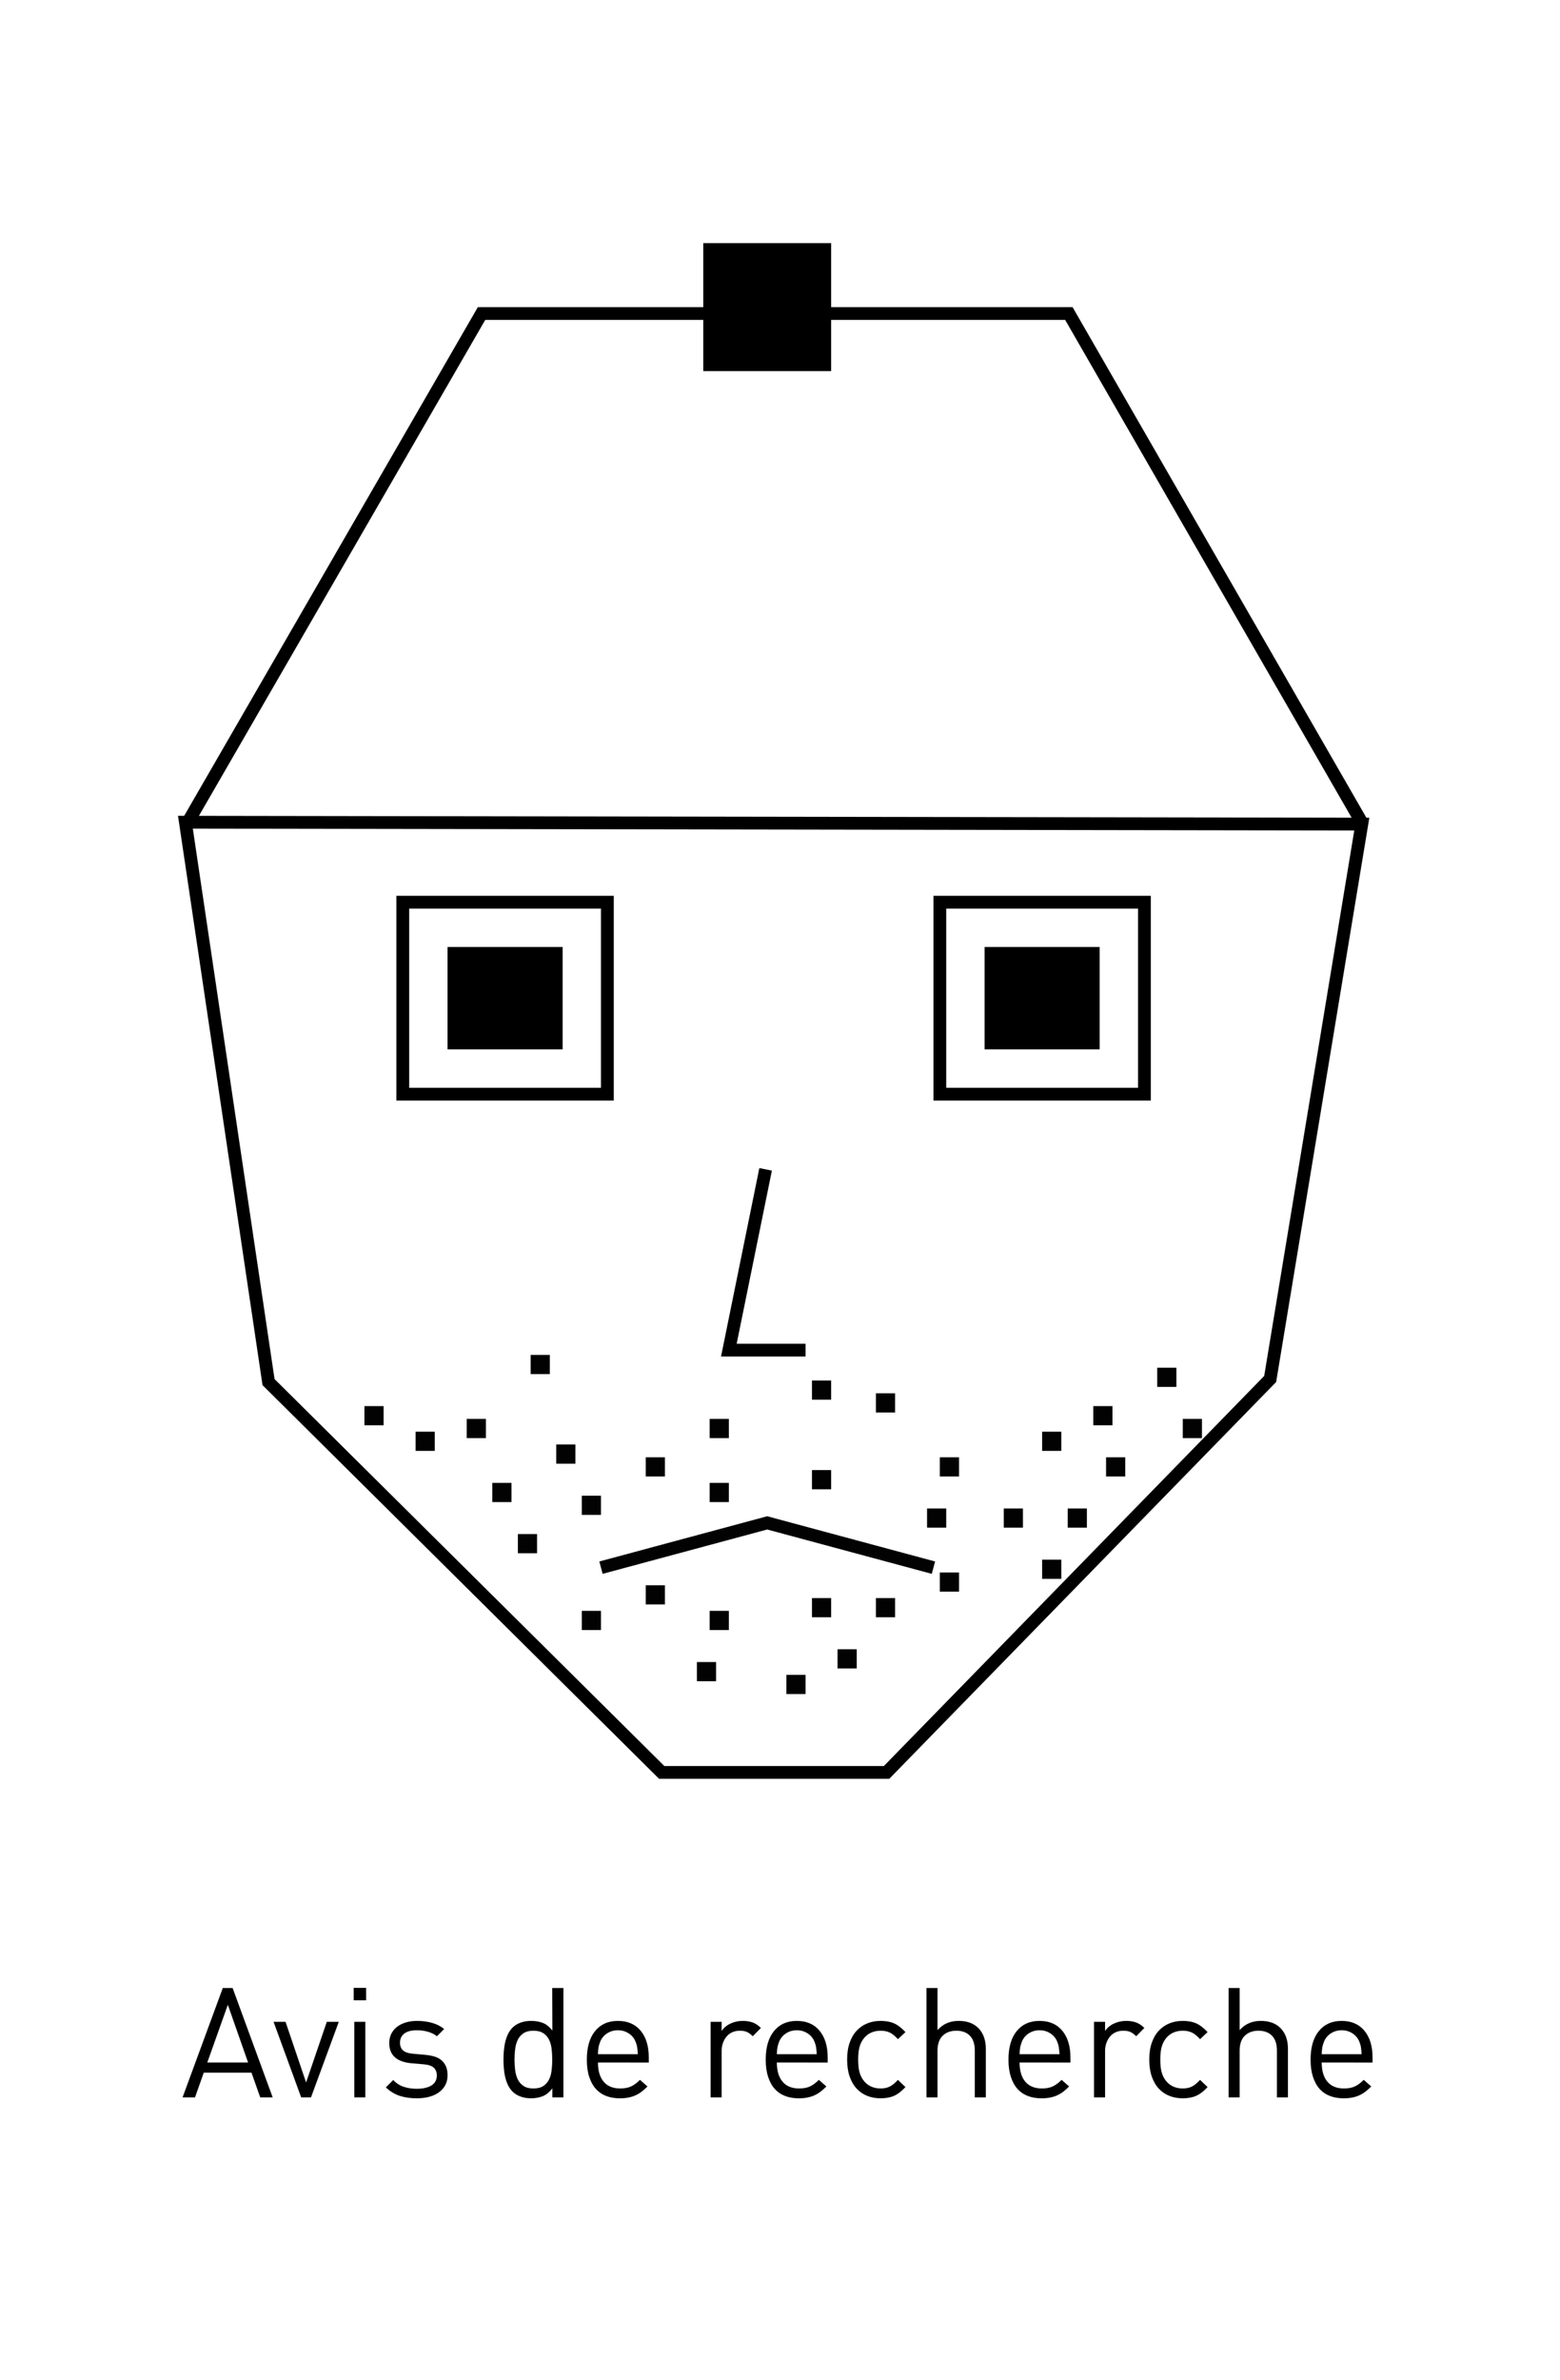 <?xml version="1.0" encoding="utf-8"?>
<!-- Generator: Adobe Illustrator 16.0.0, SVG Export Plug-In . SVG Version: 6.00 Build 0)  -->
<!DOCTYPE svg PUBLIC "-//W3C//DTD SVG 1.1//EN" "http://www.w3.org/Graphics/SVG/1.1/DTD/svg11.dtd">
<svg version="1.1" id="Calque_1" xmlns="http://www.w3.org/2000/svg" xmlns:xlink="http://www.w3.org/1999/xlink" x="0px" y="0px"
	 width="122px" height="186px" viewBox="1030 194 122 186" enable-background="new 1030 194 122 186" xml:space="preserve">
<g id="Calque_1_1_" display="none">
	<rect x="-13" y="-18" display="inline" fill="#999999" width="1306" height="825"/>
	<g display="inline">
		<rect x="269.67" y="173.021" fill="#F4F1ED" width="739.963" height="336.683"/>
		<rect x="278.509" y="323.069" opacity="0.3" enable-background="new    " width="241.516" height="180.469"/>
		<rect x="875.514" y="234.376" opacity="0.3" enable-background="new    " width="91.57" height="54.573"/>
		<path fill="#BFD49B" d="M856.09,385.144h20.658l-4.779,4.778v15.107h4.779v-8.632h4.779v13.257l-4.472,4.471h-5.705v8.479h6.169
			v-3.698h4.008h5.239v5.703v3.084l-5.163,5.164h-8.402l-6.203-6.205l-7.824,12.141l-0.153,2.775h11.717v3.698h-21.275v-4.934h7.863
			c0,0-2.312-12.178-2.312-11.715c0,0.461-3.547,3.082-3.547,3.082H841.6v-20.656H852.7l9.401-9.404L856.09,385.144z"/>
		<polygon fill="#BFD49B" points="551.679,173.021 551.679,178.776 560.722,178.776 560.722,218.446 569.971,218.446 
			569.971,239.617 561.75,239.617 561.75,258.733 549.314,271.167 549.314,324.096 537.495,324.096 530.198,331.393 530.198,346.5 
			506.714,369.984 506.714,386.169 546.744,386.169 546.744,378.977 562.777,378.977 562.777,386.169 602.036,386.169 
			602.036,322.246 616.63,322.246 616.63,315.258 623.619,315.258 623.619,295.731 614.78,286.893 607.792,279.904 595.356,267.469 
			615.604,267.469 615.604,250.1 615.604,231.189 636.979,231.189 647.359,220.809 647.359,209.196 666.373,209.196 
			666.373,228.312 690.01,228.312 705.221,228.312 705.221,218.857 719.607,218.857 719.607,233.04 727.316,240.748 748.18,240.748 
			755.014,233.913 767.09,233.913 767.09,218.857 777.16,218.857 777.16,173.021 		"/>
		<g>
			<line fill="none" x1="394.025" y1="419.471" x2="287.758" y2="419.471"/>
			<rect x="287.758" y="417.621" fill="#FFD800" width="106.268" height="3.699"/>
		</g>
		<polygon fill="#F59900" points="392.337,509.704 381.285,450.961 378.665,406.873 383.589,406.578 386.2,450.514 397.271,509.704 
					"/>
		<polygon points="434.58,412.969 434.58,410.441 459.406,406.48 499.243,376.604 514.163,363.743 528.824,367.672 535.114,356.555 
			535.33,356.398 565.391,334.507 623.379,298.05 645.57,267.791 655.166,265.905 676.826,279.992 688.406,269.304 730.088,261.43 
			751.133,245.336 763.84,244.882 775.428,227.268 787.977,227.582 803.234,214.685 815.689,221.852 820.393,240.356 
			833.23,260.594 852.994,272.097 882.684,295.207 893.977,297.767 893.434,300.171 881.604,297.49 851.543,274.094 
			831.469,262.423 818.051,241.155 813.555,223.47 803.502,217.686 788.854,230.071 776.736,229.768 765.201,247.302 
			752.008,247.773 731.121,263.745 689.559,271.595 677.09,283.105 654.66,268.519 646.99,270.025 625.091,299.888 566.773,336.549 
			536.998,358.234 530.031,370.549 514.785,366.463 500.788,378.524 460.396,408.82 		"/>
		<polygon fill="#FFD800" points="829.717,510.19 825.951,510.19 835.293,475.536 862.117,443.023 854.793,407.213 854.963,406.73 
			909.924,250.049 905.014,173.139 908.707,172.903 913.664,250.564 913.539,250.918 858.621,407.473 866.096,444.012 
			838.656,477.274 		"/>
		<polygon fill="#FFD800" points="903.182,277.835 902.727,274.163 935.438,270.109 910.797,251.896 912.996,248.921 
			945.086,272.64 		"/>
		<rect x="938.412" y="268.908" fill="#FFD800" width="71.221" height="3.7"/>
		<polygon fill="#FFD800" points="1009.633,428.104 997.973,402.939 996.305,390.602 1003.467,378.769 1003.467,368.246 
			988.791,332.907 977.295,328.066 976.99,327.644 937.744,273.173 941.146,271.527 979.689,325.06 991.627,330.086 
			1007.166,367.509 1007.166,379.802 1000.146,391.402 1001.561,401.879 1009.633,419.029 		"/>
		<rect x="285.908" y="385.863" fill="#FFD800" width="3.7" height="49.846"/>
		<g>
			<line fill="none" x1="287.347" y1="410.785" x2="269.67" y2="410.785"/>
			<rect x="269.67" y="408.934" fill="#FFD800" width="17.677" height="3.701"/>
		</g>
		<polygon fill="#F59900" points="594.592,509.704 545.502,483.876 534.409,484.903 503.095,468.602 489.739,453.629 
			439.83,438.996 382.925,438.996 382.925,432.83 440.715,432.83 493.167,448.207 506.944,463.654 535.646,478.595 546.754,477.567 
			607.791,509.704 		"/>
		<polygon fill="#91BBFE" points="654.965,233.76 647.565,241.159 647.565,254.828 638.571,263.821 631.48,270.912 631.48,274.766 
			640.06,275.305 645.57,267.791 655.166,265.905 676.826,279.992 680.863,258.322 673.258,259.658 662.879,257.5 660.309,255.445 
			651.265,258.014 651.162,248.354 657.328,242.29 659.486,233.76 663.188,222.043 660.926,217.213 659.691,224.613 		"/>
		<polygon fill="#BFD49B" points="679.424,291.106 679.424,322.863 633.485,322.863 633.485,346.604 647.976,346.604 
			647.976,377.127 658.459,377.127 658.459,382.985 661.389,385.915 661.389,391.619 666.861,397.091 666.861,402.41 
			679.424,402.41 686.053,409.037 690.562,413.547 698.385,421.371 718.58,421.371 718.58,378.977 729.064,378.977 729.064,343.829 
			729.064,291.106 		"/>
		<polygon fill="#BFD49B" points="768.221,250.717 768.221,313.827 790.418,313.827 790.418,323.172 805.527,323.172 
			805.527,313.827 820.018,313.827 820.018,294.807 846.225,294.807 846.225,291.106 837.592,291.106 837.592,265.809 
			820.941,265.809 820.941,248.603 818.051,241.155 785.178,241.155 785.178,250.717 		"/>
		<polygon fill="#FFFFFF" stroke="#000000" stroke-miterlimit="10" points="633.69,283.572 628.782,275.105 633.028,266.026 
			639.091,259.358 643.542,241.549 629.271,236.499 615.403,231.772 565.729,223.298 543.389,232.786 510.119,241.809 
			489.503,233.5 471.575,240.919 459.542,234.089 461.051,223.225 437.655,221.425 421.054,221.427 408.615,219.26 376.253,209.094 
			290.636,209.094 290.636,207.861 376.442,207.861 408.906,218.064 421.161,220.203 437.703,220.194 462.453,222.096 
			460.878,233.43 471.66,239.549 489.497,232.168 510.196,240.51 542.986,231.623 565.58,222.022 565.759,222.053 615.706,230.582 
			629.676,235.334 645.01,240.76 640.212,259.958 634.004,266.787 630.171,275.043 634.757,282.953 		"/>
		<polygon fill="#F59900" points="395.522,423.203 365.181,394.368 318.268,349.123 291.493,237.202 281.833,173.483 
			287.929,172.559 297.569,236.149 323.845,345.935 369.444,389.913 397.05,416.148 416.448,409.426 434.58,408.473 434.58,414.742 
			417.643,415.537 		"/>
		<rect x="269.67" y="173.021" fill="none" stroke="#000000" stroke-miterlimit="10" width="739.963" height="336.683"/>
		<g>
			<path d="M886.66,255.958v9.969h-1.287v-9.969H886.66z"/>
			<path d="M889.016,260.706c0-0.74-0.016-1.346-0.061-1.937h1.154l0.073,1.183h0.029c0.355-0.681,1.185-1.346,2.367-1.346
				c0.99,0,2.526,0.591,2.526,3.046v4.274h-1.299V261.8c0-1.154-0.432-2.115-1.658-2.115c-0.856,0-1.522,0.607-1.745,1.331
				c-0.06,0.163-0.089,0.385-0.089,0.606v4.304h-1.301v-5.22H889.016z"/>
			<path d="M903.41,255.425v8.653c0,0.636,0.014,1.36,0.059,1.848h-1.168l-0.059-1.242h-0.031c-0.398,0.799-1.271,1.405-2.439,1.405
				c-1.729,0-3.061-1.464-3.061-3.638c-0.018-2.381,1.463-3.845,3.209-3.845c1.094,0,1.834,0.517,2.16,1.094h0.026v-4.274
				L903.41,255.425L903.41,255.425z M902.107,261.683c0-0.164-0.015-0.385-0.06-0.548c-0.19-0.829-0.901-1.509-1.879-1.509
				c-1.346,0-2.143,1.183-2.143,2.766c0,1.45,0.709,2.647,2.112,2.647c0.873,0,1.672-0.577,1.908-1.553
				c0.045-0.177,0.059-0.354,0.059-0.562v-1.241H902.107z"/>
			<path d="M907.025,256.756c0.014,0.444-0.312,0.799-0.83,0.799c-0.457,0-0.783-0.355-0.783-0.799c0-0.458,0.34-0.813,0.813-0.813
				C906.715,255.943,907.025,256.298,907.025,256.756z M905.576,265.927v-7.158h1.299v7.158H905.576z"/>
			<path d="M913.002,265.927l-0.104-0.902h-0.045c-0.398,0.562-1.169,1.064-2.189,1.064c-1.449,0-2.189-1.021-2.189-2.056
				c0-1.73,1.539-2.677,4.306-2.662v-0.148c0-0.591-0.162-1.657-1.627-1.657c-0.666,0-1.359,0.207-1.863,0.532l-0.297-0.857
				c0.592-0.385,1.449-0.636,2.352-0.636c2.189,0,2.724,1.493,2.724,2.928v2.677c0,0.621,0.028,1.228,0.116,1.715h-1.183V265.927z
				 M912.809,262.273c-1.42-0.029-3.03,0.222-3.03,1.612c0,0.843,0.561,1.243,1.227,1.243c0.935,0,1.523-0.592,1.73-1.198
				c0.045-0.133,0.073-0.281,0.073-0.414V262.273L912.809,262.273z"/>
			<path d="M916.172,260.706c0-0.74-0.016-1.346-0.061-1.937h1.153l0.074,1.183h0.029c0.354-0.681,1.184-1.346,2.365-1.346
				c0.991,0,2.528,0.591,2.528,3.046v4.274h-1.301V261.8c0-1.154-0.43-2.115-1.656-2.115c-0.856,0-1.522,0.607-1.746,1.331
				c-0.059,0.163-0.088,0.385-0.088,0.606v4.304h-1.301v-5.22H916.172z"/>
			<path d="M928.66,265.927l-2.529-9.969h1.359l1.186,5.044c0.295,1.242,0.562,2.484,0.738,3.446h0.029
				c0.162-0.991,0.475-2.175,0.813-3.461l1.33-5.029h1.349l1.213,5.058c0.278,1.184,0.547,2.367,0.692,3.417h0.029
				c0.207-1.094,0.487-2.204,0.801-3.446l1.316-5.029h1.315l-2.826,9.969h-1.346l-1.258-5.191c-0.311-1.272-0.518-2.249-0.65-3.254
				h-0.028c-0.179,0.991-0.398,1.967-0.771,3.254l-1.42,5.191H928.66z"/>
			<path d="M939.744,262.584c0.031,1.76,1.154,2.484,2.455,2.484c0.934,0,1.494-0.163,1.981-0.37l0.224,0.932
				c-0.459,0.208-1.242,0.444-2.381,0.444c-2.205,0-3.521-1.45-3.521-3.609c0-2.16,1.271-3.86,3.357-3.86
				c2.336,0,2.957,2.056,2.957,3.372c0,0.266-0.029,0.473-0.046,0.606L939.744,262.584L939.744,262.584z M943.561,261.652
				c0.017-0.828-0.34-2.115-1.803-2.115c-1.318,0-1.895,1.213-1.998,2.115H943.561z"/>
			<path d="M946.436,255.425h1.302v10.501h-1.302V255.425z"/>
			<path d="M949.928,255.425h1.301v10.501h-1.301V255.425z"/>
			<path d="M953.242,264.596c0.383,0.251,1.063,0.518,1.715,0.518c0.947,0,1.391-0.474,1.391-1.065c0-0.622-0.369-0.961-1.33-1.317
				c-1.289-0.458-1.893-1.168-1.893-2.026c0-1.153,0.932-2.1,2.469-2.1c0.726,0,1.361,0.206,1.76,0.443l-0.325,0.947
				c-0.279-0.177-0.798-0.414-1.464-0.414c-0.77,0-1.196,0.444-1.196,0.977c0,0.591,0.428,0.857,1.358,1.212
				c1.242,0.474,1.879,1.095,1.879,2.16c0,1.257-0.975,2.145-2.678,2.145c-0.783,0-1.508-0.193-2.012-0.488L953.242,264.596z"/>
		</g>
		<g>
			<path d="M352.78,413.541c0.703-0.148,1.812-0.26,2.94-0.26c1.608,0,2.646,0.277,3.422,0.906c0.647,0.479,1.036,1.221,1.036,2.2
				c0,1.203-0.795,2.257-2.108,2.738v0.035c1.184,0.297,2.57,1.276,2.57,3.129c0,1.072-0.425,1.885-1.054,2.496
				c-0.87,0.795-2.274,1.166-4.31,1.166c-1.11,0-1.961-0.074-2.497-0.148V413.541L352.78,413.541z M354.389,418.645h1.461
				c1.702,0,2.701-0.887,2.701-2.088c0-1.463-1.109-2.035-2.738-2.035c-0.738,0-1.164,0.056-1.424,0.109V418.645L354.389,418.645z
				 M354.389,424.619c0.314,0.057,0.777,0.076,1.352,0.076c1.664,0,3.2-0.611,3.2-2.424c0-1.701-1.461-2.404-3.219-2.404h-1.333
				V424.619L354.389,424.619z"/>
			<path d="M367.708,425.842l-0.129-1.129h-0.056c-0.5,0.703-1.461,1.332-2.737,1.332c-1.813,0-2.738-1.275-2.738-2.57
				c0-2.166,1.924-3.35,5.383-3.33v-0.186c0-0.74-0.204-2.072-2.034-2.072c-0.832,0-1.702,0.26-2.331,0.666l-0.37-1.072
				c0.739-0.479,1.812-0.797,2.94-0.797c2.738,0,3.404,1.869,3.404,3.664v3.349c0,0.776,0.037,1.535,0.148,2.146H367.708z
				 M367.468,421.271c-1.774-0.035-3.792,0.278-3.792,2.018c0,1.055,0.703,1.555,1.535,1.555c1.165,0,1.905-0.742,2.165-1.5
				c0.055-0.166,0.092-0.35,0.092-0.518V421.271L367.468,421.271z"/>
			<path d="M373.276,420.994h0.036c0.223-0.312,0.537-0.703,0.796-1.016l2.626-3.09h1.961l-3.459,3.682l3.939,5.271h-1.979
				l-3.089-4.291l-0.833,0.924v3.367h-1.609v-13.135h1.609L373.276,420.994L373.276,420.994z"/>
			<path d="M381.25,421.66c0.037,2.203,1.443,3.109,3.071,3.109c1.165,0,1.868-0.205,2.479-0.464l0.277,1.166
				c-0.573,0.259-1.554,0.556-2.979,0.556c-2.756,0-4.402-1.814-4.402-4.515s1.591-4.829,4.199-4.829
				c2.923,0,3.699,2.571,3.699,4.219c0,0.334-0.037,0.594-0.056,0.758H381.25L381.25,421.66z M386.022,420.496
				c0.019-1.037-0.426-2.645-2.258-2.645c-1.646,0-2.367,1.516-2.498,2.645H386.022z"/>
			<path d="M389.611,419.682c0-1.055-0.019-1.961-0.073-2.793h1.424l0.056,1.756h0.074c0.407-1.201,1.389-1.961,2.479-1.961
				c0.185,0,0.314,0.021,0.462,0.058v1.534c-0.166-0.036-0.333-0.055-0.555-0.055c-1.147,0-1.962,0.869-2.184,2.09
				c-0.038,0.224-0.074,0.48-0.074,0.759v4.772h-1.609V419.682L389.611,419.682z"/>
			<path d="M395.438,424.176c0.481,0.316,1.332,0.648,2.146,0.648c1.184,0,1.739-0.592,1.739-1.332c0-0.777-0.462-1.201-1.665-1.646
				c-1.609-0.574-2.368-1.461-2.368-2.535c0-1.44,1.166-2.627,3.089-2.627c0.906,0,1.702,0.26,2.202,0.558l-0.407,1.184
				c-0.352-0.223-0.999-0.518-1.832-0.518c-0.962,0-1.499,0.555-1.499,1.221c0,0.74,0.537,1.072,1.703,1.519
				c1.553,0.592,2.349,1.368,2.349,2.698c0,1.572-1.221,2.685-3.348,2.685c-0.979,0-1.887-0.24-2.516-0.611L395.438,424.176z"/>
			<path d="M403.152,425.842v-7.715h-1.259v-1.238h1.259v-0.479c0-2.369,1.387-3.904,3.902-3.904c0.832,0,1.812,0.261,2.275,0.593
				l-0.462,1.237c-0.388-0.274-1.091-0.519-1.887-0.519c-1.721,0-2.221,1.203-2.221,2.627v0.445h5.198v8.953h-1.609v-7.715h-3.589
				v7.715H403.152z"/>
			<path d="M413.567,421.66c0.036,2.203,1.442,3.109,3.07,3.109c1.165,0,1.869-0.205,2.479-0.464l0.277,1.166
				c-0.573,0.259-1.554,0.556-2.979,0.556c-2.756,0-4.403-1.814-4.403-4.515s1.591-4.829,4.199-4.829c2.923,0,3.7,2.571,3.7,4.219
				c0,0.334-0.037,0.594-0.055,0.758H413.567L413.567,421.66z M418.34,420.496c0.02-1.037-0.425-2.645-2.257-2.645
				c-1.646,0-2.368,1.516-2.498,2.645H418.34z"/>
			<path d="M421.928,412.707h1.628v13.135h-1.628V412.707z"/>
			<path d="M434.026,412.707v10.822c0,0.797,0.019,1.701,0.074,2.312h-1.461l-0.073-1.553h-0.037
				c-0.5,0.998-1.592,1.756-3.053,1.756c-2.164,0-3.829-1.832-3.829-4.549c-0.019-2.979,1.831-4.812,4.015-4.812
				c1.368,0,2.293,0.647,2.701,1.37h0.038v-5.348L434.026,412.707L434.026,412.707z M432.399,420.533c0-0.205-0.02-0.48-0.075-0.686
				c-0.241-1.035-1.128-1.888-2.35-1.888c-1.684,0-2.683,1.479-2.683,3.459c0,1.812,0.889,3.312,2.646,3.312
				c1.092,0,2.091-0.724,2.387-1.943c0.056-0.223,0.074-0.443,0.074-0.703L432.399,420.533L432.399,420.533z"/>
		</g>
		<g>
			<path fill="#2D5420" d="M682.68,284.088h1.609v6.011h0.056c0.333-0.481,0.665-0.925,0.979-1.332l3.81-4.679h1.998l-4.513,5.289
				l4.863,7.176h-1.904l-4.105-6.122l-1.184,1.369v4.753h-1.609V284.088z"/>
			<path fill="#2D5420" d="M693.557,292.374c0.037,2.201,1.443,3.107,3.07,3.107c1.165,0,1.868-0.203,2.479-0.462l0.276,1.165
				c-0.573,0.259-1.554,0.555-2.978,0.555c-2.756,0-4.401-1.812-4.401-4.513c0-2.7,1.59-4.827,4.197-4.827
				c2.923,0,3.699,2.57,3.699,4.216c0,0.333-0.037,0.592-0.057,0.758L693.557,292.374L693.557,292.374z M698.328,291.208
				c0.019-1.036-0.425-2.645-2.256-2.645c-1.646,0-2.367,1.517-2.497,2.645H698.328z"/>
			<path fill="#2D5420" d="M701.918,290.395c0-1.054-0.018-1.96-0.073-2.793h1.425l0.056,1.757h0.073
				c0.406-1.202,1.388-1.96,2.479-1.96c0.186,0,0.314,0.019,0.462,0.056v1.535c-0.166-0.037-0.332-0.055-0.555-0.055
				c-1.146,0-1.96,0.869-2.183,2.089c-0.036,0.222-0.073,0.481-0.073,0.758v4.771h-1.609L701.918,290.395L701.918,290.395z"/>
			<path fill="#2D5420" d="M708.041,290.025c0-0.925-0.018-1.683-0.073-2.423h1.442l0.092,1.479h0.037
				c0.444-0.851,1.479-1.683,2.959-1.683c1.239,0,3.163,0.74,3.163,3.81v5.345h-1.628v-5.16c0-1.442-0.536-2.645-2.071-2.645
				c-1.072,0-1.904,0.758-2.182,1.665c-0.074,0.203-0.111,0.48-0.111,0.758v5.382h-1.628V290.025z"/>
			<path fill="#2D5420" d="M722.285,284.255c0.813-0.167,1.979-0.259,3.089-0.259c1.72,0,2.829,0.314,3.606,1.017
				c0.629,0.555,0.979,1.405,0.979,2.367c0,1.646-1.035,2.737-2.349,3.181v0.056c0.962,0.333,1.534,1.221,1.831,2.515
				c0.406,1.738,0.702,2.94,0.962,3.421h-1.665c-0.203-0.352-0.48-1.424-0.832-2.978c-0.37-1.72-1.035-2.367-2.496-2.423h-1.518v5.4
				h-1.608L722.285,284.255L722.285,284.255z M723.895,289.933h1.646c1.72,0,2.812-0.943,2.812-2.367
				c0-1.609-1.165-2.312-2.867-2.331c-0.776,0-1.331,0.074-1.59,0.148v4.55H723.895z"/>
			<path fill="#2D5420" d="M734.18,285.087c0.02,0.555-0.388,0.999-1.035,0.999c-0.572,0-0.979-0.444-0.979-0.999
				c0-0.574,0.426-1.018,1.018-1.018C733.792,284.07,734.18,284.514,734.18,285.087z M732.367,296.553v-8.951h1.628v8.951H732.367z"
				/>
			<path fill="#2D5420" d="M737.324,287.602l1.757,5.03c0.296,0.814,0.537,1.554,0.722,2.293h0.057
				c0.203-0.74,0.462-1.479,0.758-2.293l1.738-5.03h1.701l-3.515,8.951h-1.553l-3.403-8.951H737.324z"/>
			<path fill="#2D5420" d="M746.314,292.374c0.036,2.201,1.442,3.107,3.069,3.107c1.165,0,1.868-0.203,2.479-0.462l0.276,1.165
				c-0.572,0.259-1.554,0.555-2.978,0.555c-2.756,0-4.401-1.812-4.401-4.513c0-2.7,1.59-4.827,4.197-4.827
				c2.923,0,3.699,2.57,3.699,4.216c0,0.333-0.037,0.592-0.057,0.758L746.314,292.374L746.314,292.374z M751.086,291.208
				c0.02-1.036-0.425-2.645-2.256-2.645c-1.646,0-2.367,1.517-2.497,2.645H751.086z"/>
			<path fill="#2D5420" d="M754.677,290.395c0-1.054-0.019-1.96-0.073-2.793h1.425l0.056,1.757h0.073
				c0.407-1.202,1.388-1.96,2.479-1.96c0.186,0,0.314,0.019,0.463,0.056v1.535c-0.167-0.037-0.333-0.055-0.556-0.055
				c-1.146,0-1.96,0.869-2.182,2.089c-0.037,0.222-0.074,0.481-0.074,0.758v4.771h-1.609L754.677,290.395L754.677,290.395z"/>
		</g>
	</g>
	<rect x="-1" y="605" display="inline" fill="#A46D55" width="318" height="66"/>
	<rect x="-1" y="671" display="inline" fill="#5E3F2F" width="318" height="13"/>
	<rect x="202" y="684" display="inline" fill="#A46D55" width="20" height="147"/>
	<rect x="196" y="684" display="inline" fill="#7F5441" width="6" height="145"/>
</g>
<g id="Calque_6" display="none">
	<g display="inline" opacity="0.25">
		<path fill="#020202" d="M700.035,259.797c-17.136,6.972-13.822,24.403,22.302,9.706c36.125-14.697-6.635-16.31-6.635-16.31"/>
		<g>
			<path fill="#FF5003" d="M701.334,259.047c-4.51,1.876-10.584,4.909-12.309,9.844c-2.014,5.756,5.559,7.117,9.526,7.082
				c5.355-0.049,10.7-1.553,15.747-3.214c5.469-1.8,10.884-4.021,15.905-6.852c2.536-1.43,11.144-5.688,6.601-9.324
				c-3.001-2.401-7.817-2.877-11.479-3.386c-2.756-0.383-5.545-0.646-8.326-0.754c-0.856-0.033-1.765,1.532-2.598,1.5
				c3.646,0.141,22.889,0.855,20.996,7.176c-1.003,3.348-6.055,5.155-8.777,6.37c-6.047,2.697-12.391,4.944-18.896,6.235
				c-4.26,0.845-14.741,2.456-16.288-3.682c-0.445-1.77,0.436-3.602,1.438-5.003c0.69-0.968,1.568-1.795,2.479-2.552
				c0.562-0.467,1.164-0.882,1.775-1.281c-1.729,1.128,1.01-0.413,1.604-0.659C699.654,260.165,700.422,259.426,701.334,259.047
				L701.334,259.047z"/>
		</g>
	</g>
	<g display="inline">
		<g>
			<path fill="#FF5003" d="M701.334,259.047c-4.51,1.876-10.584,4.909-12.309,9.844c-2.014,5.756,5.559,7.117,9.526,7.082
				c5.355-0.049,10.7-1.553,15.747-3.214c5.469-1.8,10.884-4.021,15.905-6.852c2.536-1.43,11.144-5.688,6.601-9.324
				c-3.001-2.401-7.817-2.877-11.479-3.386c-2.756-0.383-5.545-0.646-8.326-0.754c-0.856-0.033-1.765,1.532-2.598,1.5
				c3.646,0.141,22.889,0.855,20.996,7.176c-1.003,3.348-6.055,5.155-8.777,6.37c-6.047,2.697-12.391,4.944-18.896,6.235
				c-4.26,0.845-14.741,2.456-16.288-3.682c-0.445-1.77,0.436-3.602,1.438-5.003c0.69-0.968,1.568-1.795,2.479-2.552
				c0.562-0.467,1.164-0.882,1.775-1.281c-1.729,1.128,1.01-0.413,1.604-0.659C699.654,260.165,700.422,259.426,701.334,259.047
				L701.334,259.047z"/>
		</g>
	</g>
</g>
<g id="Calque_3" display="none">
	<rect x="150" y="629" display="inline" fill="#4C4847" width="49" height="23"/>
	<rect x="101" y="629" display="inline" fill="#4C4847" width="49" height="23"/>
	<g display="inline">
		<g>
			<rect x="10" y="466" fill="#211F1F" width="280" height="154"/>
			<polygon opacity="0.2" fill="#FFFFFF" enable-background="new    " points="95.164,466 10,538.855 10,514.888 67.166,466 			"/>
			<polygon opacity="0.2" fill="#FFFFFF" enable-background="new    " points="196.908,466 31.989,620 10,620 10,616.631 
				168.91,466 			"/>
			<polygon opacity="0.2" fill="#FFFFFF" enable-background="new    " points="204.583,620 290,546.617 290,570.584 232.581,620 			
				"/>
			<polygon opacity="0.2" fill="#FFFFFF" enable-background="new    " points="289.608,466 124.688,620 102.7,620 99.309,620 
				261.61,466 			"/>
			<g>
				<rect x="30" y="476" fill="#F9F9F9" width="240" height="133"/>
			</g>
		</g>
	</g>
	<polygon display="inline" fill="#0C0B0B" points="144,620 144,629 144,638 156,638 156,620 	"/>
	<g display="inline">
		<rect x="30" y="605" fill="#E6E6E6" width="240" height="4"/>
		<rect x="90" y="519" fill="#BCC5CC" width="141" height="73"/>
		<polygon fill="#9D8F80" points="230.469,519 89.41,519 98.649,493 221.019,493 		"/>
		<rect x="121" y="506" fill="#BCC5CC" width="77" height="13"/>
		<rect x="124" y="508" fill="#FFFFFF" width="72" height="22"/>
		<rect x="158" y="543" fill="#FFFFFF" width="73" height="49"/>
		<rect x="160" y="544" fill="#D4EEF9" width="69" height="38"/>
		<rect x="99" y="549" fill="#FFFFFF" width="32" height="43"/>
		<rect x="102" y="550" fill="#D4EEF9" width="27" height="42"/>
		<rect x="114" y="549" fill="#FFFFFF" width="2" height="43"/>
		<rect x="156" y="582" fill="#BCC5CC" width="75" height="10"/>
		<g>
			<path fill="#4D4D4D" d="M133.771,528.379v-5.417l-1.979,4.296h-0.66l-2.009-4.296v5.417h-0.771v-7.129h0.771l2.354,5.057
				l2.293-5.057h0.771v7.129H133.771z"/>
			<path fill="#4D4D4D" d="M139.291,524.394c-0.136-0.133-0.264-0.227-0.386-0.279c-0.122-0.054-0.281-0.08-0.477-0.08
				c-0.183,0-0.348,0.034-0.497,0.101c-0.149,0.067-0.274,0.16-0.375,0.28s-0.181,0.261-0.238,0.421
				c-0.058,0.16-0.086,0.333-0.086,0.521v3.022h-0.73v-4.926h0.73v0.601c0.135-0.207,0.33-0.369,0.583-0.484
				c0.254-0.117,0.526-0.177,0.817-0.177c0.237,0,0.452,0.033,0.644,0.102c0.193,0.065,0.377,0.187,0.553,0.36L139.291,524.394z"/>
			<path fill="#4D4D4D" d="M148.229,528.379l-0.649-0.781c-0.075,0.067-0.172,0.148-0.294,0.245
				c-0.122,0.099-0.271,0.189-0.446,0.275c-0.176,0.087-0.379,0.162-0.609,0.226c-0.23,0.064-0.49,0.097-0.781,0.097
				c-0.352,0-0.668-0.052-0.948-0.15c-0.281-0.101-0.521-0.24-0.721-0.421c-0.2-0.18-0.352-0.396-0.457-0.65
				s-0.157-0.537-0.157-0.852c0-0.268,0.044-0.504,0.132-0.711c0.088-0.206,0.205-0.395,0.35-0.562s0.313-0.317,0.502-0.455
				c0.189-0.137,0.382-0.271,0.578-0.405c-0.088-0.106-0.178-0.218-0.269-0.33c-0.091-0.113-0.176-0.233-0.253-0.36
				c-0.078-0.127-0.141-0.262-0.188-0.405c-0.047-0.143-0.071-0.296-0.071-0.456c0-0.213,0.039-0.409,0.117-0.591
				c0.078-0.18,0.188-0.337,0.331-0.471c0.143-0.133,0.312-0.238,0.509-0.314c0.197-0.077,0.411-0.114,0.642-0.114
				c0.224,0,0.433,0.038,0.626,0.114c0.193,0.076,0.361,0.183,0.504,0.314c0.142,0.134,0.252,0.293,0.331,0.476
				c0.078,0.186,0.117,0.384,0.117,0.598c0,0.286-0.076,0.531-0.229,0.734c-0.152,0.204-0.343,0.382-0.573,0.536
				c-0.007,0.006-0.041,0.028-0.101,0.064c-0.061,0.037-0.136,0.085-0.224,0.146s-0.159,0.11-0.213,0.15l1.836,2.191
				c0.074-0.105,0.137-0.215,0.188-0.324c0.051-0.11,0.091-0.229,0.122-0.355c0.031-0.126,0.054-0.267,0.071-0.421
				c0.017-0.153,0.025-0.33,0.025-0.53h0.731c-0.007,0.454-0.061,0.861-0.163,1.223c-0.102,0.36-0.271,0.681-0.507,0.961
				l1.106,1.312h-0.965V528.379z M145.155,524.715c-0.156,0.106-0.308,0.213-0.457,0.32c-0.149,0.105-0.281,0.224-0.396,0.35
				c-0.115,0.127-0.208,0.271-0.279,0.426c-0.071,0.157-0.106,0.337-0.106,0.536c0,0.214,0.037,0.407,0.111,0.58
				c0.075,0.175,0.179,0.324,0.314,0.451c0.135,0.127,0.296,0.224,0.482,0.29c0.186,0.066,0.391,0.102,0.614,0.102
				c0.271,0,0.544-0.048,0.822-0.142c0.278-0.094,0.571-0.276,0.883-0.551L145.155,524.715z M146.149,522.076
				c-0.162-0.163-0.365-0.245-0.609-0.245c-0.25,0-0.451,0.078-0.604,0.235c-0.152,0.155-0.229,0.354-0.229,0.596
				c0,0.167,0.049,0.332,0.147,0.495c0.098,0.164,0.265,0.39,0.502,0.676c0.041-0.026,0.093-0.062,0.157-0.104
				c0.064-0.044,0.117-0.078,0.158-0.104s0.064-0.043,0.071-0.05c0.169-0.113,0.32-0.239,0.452-0.376
				c0.132-0.137,0.198-0.31,0.198-0.517C146.393,522.441,146.312,522.24,146.149,522.076z"/>
			<path fill="#4D4D4D" d="M158.873,528.379v-5.417l-1.979,4.296h-0.66l-2.009-4.296v5.417h-0.771v-7.129h0.771l2.354,5.057
				l2.293-5.057h0.771v7.129H158.873z"/>
			<path fill="#4D4D4D" d="M165.057,527.573c-0.098,0.184-0.237,0.34-0.416,0.471c-0.18,0.13-0.393,0.229-0.64,0.295
				c-0.247,0.066-0.522,0.102-0.827,0.102c-0.426,0-0.805-0.055-1.136-0.161c-0.332-0.106-0.636-0.29-0.913-0.551l0.487-0.48
				c0.196,0.207,0.426,0.354,0.69,0.441c0.264,0.086,0.551,0.13,0.862,0.13c0.413,0,0.737-0.072,0.974-0.217
				c0.237-0.143,0.355-0.36,0.355-0.654c0-0.214-0.066-0.381-0.198-0.501s-0.343-0.193-0.634-0.221l-0.822-0.069
				c-0.487-0.04-0.857-0.169-1.111-0.386c-0.254-0.218-0.38-0.528-0.38-0.937c0-0.228,0.045-0.43,0.137-0.606
				c0.092-0.176,0.218-0.326,0.38-0.449c0.163-0.123,0.357-0.22,0.583-0.285c0.227-0.067,0.472-0.102,0.736-0.102
				c0.358,0,0.691,0.045,1,0.131c0.308,0.087,0.573,0.221,0.796,0.4l-0.477,0.47c-0.176-0.133-0.377-0.23-0.604-0.295
				c-0.227-0.062-0.469-0.095-0.726-0.095c-0.365,0-0.643,0.071-0.832,0.215c-0.189,0.145-0.284,0.342-0.284,0.597
				c0,0.214,0.066,0.381,0.198,0.501c0.132,0.119,0.357,0.192,0.675,0.22l0.802,0.07c0.216,0.021,0.416,0.057,0.599,0.109
				s0.338,0.134,0.467,0.24c0.128,0.106,0.228,0.24,0.299,0.4c0.071,0.159,0.106,0.354,0.106,0.581
				C165.204,527.178,165.155,527.39,165.057,527.573z"/>
			<path fill="#4D4D4D" d="M176.03,528.379l-0.579-1.612h-3.155l-0.579,1.612h-0.822l2.659-7.129h0.649l2.648,7.129H176.03z
				 M173.889,522.342l-1.359,3.766h2.699L173.889,522.342z"/>
			<path fill="#4D4D4D" d="M179.134,528.379c-0.44,0-0.761-0.125-0.964-0.375c-0.203-0.251-0.304-0.562-0.304-0.937v-5.817h0.73
				v5.787c0,0.24,0.047,0.421,0.142,0.541c0.094,0.12,0.271,0.18,0.527,0.18h0.396v0.621H179.134L179.134,528.379z"/>
			<path fill="#4D4D4D" d="M182.147,528.379c-0.44,0-0.761-0.125-0.964-0.375c-0.203-0.251-0.304-0.562-0.304-0.937v-5.817h0.73
				v5.787c0,0.24,0.047,0.421,0.142,0.541c0.094,0.12,0.271,0.18,0.527,0.18h0.396v0.621H182.147L182.147,528.379z"/>
			<path fill="#4D4D4D" d="M184.116,526.106c0,0.536,0.125,0.953,0.375,1.249c0.25,0.295,0.615,0.441,1.096,0.441
				c0.291,0,0.533-0.045,0.726-0.135s0.387-0.231,0.583-0.426l0.497,0.431c-0.128,0.128-0.255,0.239-0.38,0.334
				s-0.259,0.175-0.401,0.239c-0.142,0.063-0.299,0.113-0.472,0.146c-0.173,0.034-0.364,0.053-0.573,0.053
				c-0.332,0-0.631-0.052-0.898-0.15c-0.268-0.101-0.496-0.254-0.685-0.461s-0.336-0.469-0.441-0.786
				c-0.105-0.316-0.157-0.692-0.157-1.126c0-0.801,0.183-1.422,0.548-1.862c0.365-0.439,0.866-0.661,1.502-0.661
				c0.649,0,1.153,0.215,1.512,0.642c0.358,0.428,0.538,1.009,0.538,1.742v0.331H184.116z M186.733,525.305
				c-0.007-0.072-0.015-0.14-0.025-0.199c-0.01-0.061-0.023-0.118-0.041-0.176c-0.017-0.057-0.039-0.117-0.066-0.186
				c-0.095-0.228-0.247-0.407-0.457-0.54c-0.209-0.134-0.446-0.2-0.71-0.2s-0.501,0.066-0.71,0.2
				c-0.21,0.133-0.362,0.312-0.457,0.54c-0.054,0.134-0.091,0.254-0.112,0.359c-0.02,0.107-0.034,0.262-0.041,0.462h2.638
				C186.747,525.465,186.74,525.379,186.733,525.305z"/>
			<path fill="#4D4D4D" d="M192.233,528.379v-3.034c0-0.439-0.11-0.769-0.33-0.984c-0.22-0.216-0.519-0.326-0.898-0.326
				s-0.68,0.11-0.903,0.331c-0.223,0.22-0.335,0.547-0.335,0.979v3.034h-0.73v-4.926h0.73v0.54c0.176-0.2,0.382-0.351,0.619-0.45
				c0.237-0.1,0.497-0.15,0.781-0.15c0.541,0,0.967,0.154,1.278,0.461c0.345,0.334,0.518,0.791,0.518,1.371v3.154H192.233
				L192.233,528.379z"/>
		</g>
		<polyline fill="none" stroke="#000000" stroke-miterlimit="10" points="159.272,509.754 157.047,511.657 159.272,515.463 		"/>
		<polyline fill="none" stroke="#000000" stroke-miterlimit="10" points="159.272,509.754 161.497,511.657 159.272,515.463 		"/>
		<polyline fill="none" stroke="#000000" stroke-miterlimit="10" points="159.272,509.754 162.531,511.304 159.342,515.329 		"/>
		<polyline fill="none" stroke="#000000" stroke-miterlimit="10" points="159.193,509.754 155.935,511.304 159.125,515.329 		"/>
		<polyline fill="none" stroke="#000000" stroke-miterlimit="10" points="159.272,509.754 158.16,511.877 159.272,515.463 		"/>
		<polyline fill="none" stroke="#000000" stroke-miterlimit="10" points="159.272,509.754 160.385,511.877 159.272,515.463 		"/>
		<rect x="160" y="576" fill="#FFFFFF" width="4" height="5"/>
		<rect x="161" y="577" fill="#C1272D" width="3" height="2"/>
		<rect x="161" y="550" opacity="0.3" fill="#F2F2F2" enable-background="new    " width="68" height="11"/>
		<rect x="160" y="567" opacity="0.3" fill="#F2F2F2" enable-background="new    " width="69" height="12"/>
		<rect x="113" y="571" fill="#666666" width="0" height="8"/>
		<rect x="117" y="571" fill="#666666" width="0" height="8"/>
		<rect x="30" y="575" opacity="0.75" fill="#FF0000" enable-background="new    " width="240" height="30"/>
		<g>
			<path d="M50.545,585.656c-0.124,0.296-0.298,0.544-0.522,0.744c-0.224,0.198-0.492,0.35-0.804,0.448
				c-0.312,0.102-0.656,0.15-1.032,0.15h-3.324v-8.544h3.216c0.368,0,0.708,0.052,1.02,0.156c0.312,0.104,0.578,0.254,0.798,0.448
				c0.22,0.196,0.392,0.436,0.516,0.716c0.124,0.278,0.186,0.6,0.186,0.96c0,0.456-0.12,0.848-0.36,1.176
				c-0.24,0.328-0.54,0.56-0.9,0.696c0.408,0.15,0.742,0.398,1.002,0.742c0.26,0.346,0.39,0.772,0.39,1.284
				C50.731,585.02,50.669,585.36,50.545,585.656z M49.556,580.088c-0.088-0.184-0.206-0.336-0.354-0.456s-0.324-0.21-0.528-0.27
				c-0.204-0.062-0.426-0.091-0.666-0.091h-2.232v2.965h2.232c0.24,0,0.462-0.03,0.666-0.091c0.204-0.061,0.38-0.149,0.528-0.271
				c0.148-0.12,0.266-0.273,0.354-0.462c0.088-0.188,0.132-0.41,0.132-0.666S49.644,580.271,49.556,580.088z M49.357,583.472
				c-0.308-0.278-0.726-0.42-1.254-0.42h-2.328v3.132h2.328c0.528,0,0.946-0.142,1.254-0.426c0.308-0.283,0.462-0.666,0.462-1.146
				C49.819,584.132,49.666,583.752,49.357,583.472z"/>
			<path d="M56.023,582.224c-0.16-0.158-0.312-0.271-0.456-0.336c-0.144-0.062-0.332-0.096-0.564-0.096
				c-0.216,0-0.412,0.04-0.588,0.12c-0.176,0.08-0.324,0.19-0.444,0.336c-0.12,0.144-0.214,0.312-0.282,0.504
				s-0.102,0.4-0.102,0.624V587h-0.864v-5.904h0.864v0.722c0.16-0.248,0.39-0.442,0.69-0.582c0.3-0.142,0.622-0.21,0.966-0.21
				c0.28,0,0.534,0.04,0.762,0.119s0.446,0.225,0.654,0.433L56.023,582.224z"/>
			<path d="M57.907,584.276c0,0.644,0.148,1.143,0.444,1.497c0.296,0.354,0.728,0.529,1.296,0.529c0.344,0,0.63-0.054,0.858-0.162
				c0.228-0.106,0.458-0.276,0.69-0.51l0.588,0.518c-0.152,0.151-0.302,0.285-0.45,0.398c-0.148,0.114-0.306,0.209-0.474,0.286
				c-0.168,0.078-0.354,0.137-0.558,0.177c-0.204,0.041-0.43,0.062-0.678,0.062c-0.392,0-0.746-0.062-1.062-0.182
				c-0.316-0.118-0.586-0.304-0.81-0.552s-0.398-0.562-0.522-0.94s-0.186-0.83-0.186-1.352c0-0.96,0.216-1.704,0.648-2.23
				c0.432-0.528,1.024-0.792,1.776-0.792c0.768,0,1.364,0.256,1.788,0.768c0.424,0.512,0.636,1.208,0.636,2.088v0.396H57.907
				L57.907,584.276z M61.003,583.316c-0.008-0.089-0.018-0.168-0.03-0.24c-0.012-0.072-0.028-0.144-0.048-0.21
				c-0.02-0.068-0.046-0.144-0.078-0.224c-0.112-0.271-0.292-0.486-0.54-0.646s-0.528-0.24-0.84-0.24s-0.592,0.08-0.84,0.24
				s-0.428,0.376-0.54,0.646c-0.064,0.16-0.108,0.306-0.132,0.434s-0.04,0.312-0.048,0.552h3.12
				C61.019,583.508,61.011,583.404,61.003,583.316z"/>
			<path d="M67.076,587v-0.564c-0.24,0.24-0.486,0.406-0.738,0.498c-0.252,0.093-0.574,0.14-0.966,0.14
				c-0.408,0-0.742-0.042-1.002-0.126c-0.26-0.084-0.482-0.224-0.666-0.414c-0.144-0.146-0.254-0.322-0.33-0.534
				s-0.114-0.435-0.114-0.666c0-0.521,0.174-0.935,0.522-1.242c0.348-0.308,0.854-0.462,1.518-0.462h1.776v-0.562
				c0-0.434-0.116-0.758-0.348-0.974s-0.62-0.324-1.164-0.324c-0.384,0-0.684,0.052-0.9,0.15c-0.216,0.101-0.412,0.274-0.588,0.522
				l-0.588-0.54c0.264-0.346,0.558-0.576,0.882-0.696c0.324-0.12,0.726-0.18,1.206-0.18c0.8,0,1.394,0.166,1.782,0.498
				c0.388,0.332,0.582,0.82,0.582,1.47V587H67.076z M67.076,584.276H65.42c-0.88,0-1.32,0.348-1.32,1.044
				c0,0.344,0.108,0.598,0.324,0.762c0.216,0.164,0.56,0.246,1.032,0.246c0.256,0,0.494-0.021,0.714-0.062
				c0.22-0.038,0.422-0.15,0.606-0.336c0.2-0.19,0.3-0.53,0.3-1.02V584.276z"/>
			<path d="M73.927,587l-1.872-3.024l-1.152,1.32V587h-0.864v-8.544h0.864v5.712l2.664-3.072h1.08l-2.004,2.256L74.995,587H73.927z"
				/>
			<path d="M76.423,579.416v-0.972h0.972v0.972H76.423z M76.471,587v-5.904h0.864V587H76.471z"/>
			<path d="M83.287,587v-3.636c0-0.528-0.13-0.922-0.39-1.184c-0.26-0.26-0.614-0.39-1.062-0.39c-0.448,0-0.804,0.132-1.068,0.396
				c-0.264,0.264-0.396,0.654-0.396,1.176V587h-0.864v-5.904h0.864v0.648c0.208-0.24,0.452-0.42,0.732-0.54s0.588-0.18,0.924-0.18
				c0.64,0,1.144,0.184,1.512,0.552c0.408,0.4,0.612,0.948,0.612,1.644V587H83.287z"/>
			<path d="M90.439,588.194c-0.112,0.308-0.272,0.572-0.48,0.798c-0.208,0.224-0.466,0.398-0.774,0.526s-0.654,0.192-1.038,0.192
				c-0.224,0-0.424-0.015-0.6-0.042c-0.176-0.029-0.342-0.076-0.498-0.141c-0.156-0.065-0.308-0.148-0.456-0.25
				c-0.148-0.103-0.298-0.227-0.45-0.371l0.564-0.552c0.104,0.096,0.206,0.18,0.306,0.252c0.1,0.07,0.204,0.134,0.312,0.186
				c0.108,0.052,0.226,0.09,0.354,0.114c0.128,0.022,0.276,0.036,0.444,0.036c0.288,0,0.534-0.049,0.738-0.144
				c0.204-0.096,0.372-0.223,0.504-0.381c0.132-0.159,0.228-0.348,0.288-0.565c0.06-0.217,0.09-0.453,0.09-0.707v-0.916
				c-0.24,0.3-0.496,0.5-0.768,0.603s-0.568,0.154-0.888,0.154c-0.304,0-0.578-0.048-0.822-0.146
				c-0.244-0.096-0.446-0.224-0.606-0.384c-0.296-0.296-0.49-0.66-0.582-1.092c-0.092-0.434-0.138-0.888-0.138-1.368
				s0.046-0.936,0.138-1.368c0.092-0.432,0.286-0.796,0.582-1.092c0.16-0.16,0.364-0.286,0.612-0.378s0.524-0.138,0.828-0.138
				c0.328,0,0.625,0.05,0.894,0.148c0.268,0.102,0.522,0.308,0.762,0.618v-0.696h0.852v6.084
				C90.607,587.548,90.551,587.886,90.439,588.194z M89.695,583.193c-0.032-0.27-0.1-0.506-0.204-0.71s-0.252-0.37-0.444-0.499
				s-0.448-0.192-0.768-0.192c-0.32,0-0.578,0.063-0.774,0.192c-0.196,0.129-0.346,0.295-0.45,0.499s-0.172,0.44-0.204,0.71
				c-0.032,0.27-0.048,0.54-0.048,0.812c0,0.281,0.016,0.554,0.048,0.818c0.032,0.265,0.1,0.5,0.204,0.704
				c0.104,0.203,0.254,0.371,0.45,0.499c0.196,0.129,0.454,0.191,0.774,0.191c0.32,0,0.576-0.062,0.768-0.191
				c0.192-0.128,0.34-0.295,0.444-0.499s0.172-0.439,0.204-0.704c0.032-0.266,0.048-0.537,0.048-0.818
				C89.743,583.733,89.727,583.463,89.695,583.193z"/>
			<path d="M99.535,587v-3.636c0-0.528-0.13-0.922-0.39-1.184c-0.26-0.26-0.614-0.39-1.062-0.39s-0.804,0.132-1.068,0.396
				c-0.264,0.264-0.396,0.654-0.396,1.176V587h-0.864v-5.904h0.864v0.648c0.208-0.24,0.452-0.42,0.732-0.54
				c0.28-0.12,0.588-0.18,0.924-0.18c0.64,0,1.144,0.184,1.512,0.552c0.408,0.4,0.612,0.948,0.612,1.644V587H99.535z"/>
			<path d="M103.039,584.276c0,0.644,0.148,1.143,0.444,1.497c0.296,0.354,0.728,0.529,1.296,0.529c0.344,0,0.63-0.054,0.858-0.162
				c0.228-0.106,0.458-0.276,0.69-0.51l0.588,0.518c-0.152,0.151-0.302,0.285-0.45,0.398c-0.148,0.114-0.306,0.209-0.474,0.286
				c-0.168,0.078-0.354,0.137-0.558,0.177c-0.204,0.041-0.43,0.062-0.678,0.062c-0.392,0-0.746-0.062-1.062-0.182
				c-0.316-0.118-0.586-0.304-0.81-0.552c-0.224-0.248-0.398-0.562-0.522-0.94s-0.186-0.83-0.186-1.352
				c0-0.96,0.216-1.704,0.648-2.23c0.432-0.528,1.024-0.792,1.776-0.792c0.768,0,1.364,0.256,1.788,0.768
				c0.424,0.512,0.636,1.208,0.636,2.088v0.396H103.039L103.039,584.276z M106.135,583.316c-0.008-0.089-0.018-0.168-0.03-0.24
				s-0.028-0.144-0.048-0.21c-0.02-0.068-0.046-0.144-0.078-0.224c-0.112-0.271-0.292-0.486-0.54-0.646s-0.528-0.24-0.84-0.24
				s-0.592,0.08-0.84,0.24c-0.248,0.16-0.428,0.376-0.54,0.646c-0.064,0.16-0.108,0.306-0.132,0.434s-0.04,0.312-0.048,0.552h3.12
				C106.151,583.508,106.143,583.404,106.135,583.316z"/>
			<path d="M114.415,587h-0.804l-1.548-4.584L110.527,587h-0.804l-1.872-5.904h0.936l1.356,4.74l1.548-4.74h0.744l1.56,4.74
				l1.344-4.74h0.936L114.415,587z"/>
			<path d="M121.573,586.034c-0.116,0.22-0.28,0.408-0.492,0.562c-0.212,0.156-0.464,0.274-0.756,0.354s-0.618,0.12-0.978,0.12
				c-0.504,0-0.952-0.064-1.344-0.192s-0.752-0.348-1.08-0.66l0.576-0.576c0.232,0.248,0.504,0.426,0.816,0.528
				c0.312,0.104,0.652,0.156,1.02,0.156c0.488,0,0.872-0.086,1.152-0.258c0.28-0.172,0.42-0.436,0.42-0.786
				c0-0.256-0.078-0.456-0.234-0.602c-0.156-0.144-0.406-0.23-0.75-0.264l-0.972-0.084c-0.576-0.048-1.014-0.202-1.314-0.462
				c-0.3-0.26-0.45-0.634-0.45-1.122c0-0.271,0.054-0.514,0.162-0.726s0.258-0.394,0.45-0.54c0.192-0.148,0.422-0.264,0.69-0.344
				c0.268-0.078,0.558-0.118,0.87-0.118c0.424,0,0.818,0.052,1.182,0.154c0.364,0.104,0.678,0.266,0.942,0.48l-0.564,0.562
				c-0.208-0.159-0.446-0.276-0.714-0.354s-0.554-0.114-0.858-0.114c-0.432,0-0.76,0.086-0.984,0.258
				c-0.224,0.173-0.336,0.41-0.336,0.714c0,0.258,0.078,0.456,0.234,0.602c0.156,0.144,0.422,0.231,0.798,0.264l0.948,0.084
				c0.256,0.024,0.492,0.068,0.708,0.132c0.216,0.064,0.4,0.16,0.552,0.288s0.27,0.288,0.354,0.48
				c0.084,0.19,0.126,0.424,0.126,0.695C121.747,585.56,121.688,585.814,121.573,586.034z"/>
			<path d="M126.259,584.168v-0.804h3.288v0.804H126.259z"/>
			<path d="M134.682,587v-8.544h0.912v7.728h4.368V587H134.682z"/>
			<path d="M144.75,587v-0.564c-0.24,0.24-0.486,0.406-0.738,0.498c-0.252,0.093-0.574,0.14-0.966,0.14
				c-0.408,0-0.742-0.042-1.002-0.126c-0.26-0.084-0.482-0.224-0.666-0.414c-0.144-0.146-0.254-0.322-0.33-0.534
				c-0.076-0.212-0.114-0.435-0.114-0.666c0-0.521,0.174-0.935,0.522-1.242s0.854-0.462,1.518-0.462h1.776v-0.562
				c0-0.434-0.116-0.758-0.348-0.974s-0.62-0.324-1.164-0.324c-0.384,0-0.684,0.052-0.9,0.15c-0.216,0.101-0.412,0.274-0.588,0.522
				l-0.588-0.54c0.264-0.346,0.558-0.576,0.882-0.696c0.324-0.12,0.726-0.18,1.206-0.18c0.8,0,1.394,0.166,1.782,0.498
				c0.388,0.332,0.582,0.82,0.582,1.47V587H144.75z M144.75,584.276h-1.656c-0.88,0-1.32,0.348-1.32,1.044
				c0,0.344,0.108,0.598,0.324,0.762c0.216,0.164,0.56,0.246,1.032,0.246c0.256,0,0.494-0.021,0.714-0.062
				c0.22-0.038,0.422-0.15,0.606-0.336c0.2-0.19,0.3-0.53,0.3-1.02V584.276z"/>
			<path d="M155.364,584.744c-0.021,0.231-0.056,0.458-0.108,0.678c-0.052,0.221-0.124,0.426-0.216,0.618s-0.214,0.364-0.366,0.516
				c-0.16,0.16-0.364,0.286-0.612,0.378c-0.248,0.093-0.524,0.14-0.828,0.14c-0.328,0-0.628-0.054-0.9-0.156
				c-0.272-0.104-0.528-0.312-0.768-0.624V587h-0.864v-8.544h0.864v3.324c0.24-0.306,0.496-0.506,0.768-0.606
				c0.272-0.1,0.572-0.148,0.9-0.148c0.304,0,0.58,0.046,0.828,0.138s0.452,0.218,0.612,0.378c0.152,0.152,0.274,0.324,0.366,0.516
				c0.092,0.192,0.164,0.398,0.216,0.618c0.052,0.221,0.088,0.446,0.108,0.678c0.02,0.232,0.03,0.466,0.03,0.696
				C155.394,584.28,155.384,584.512,155.364,584.744z M154.482,583.208c-0.032-0.271-0.1-0.512-0.204-0.72s-0.254-0.376-0.45-0.504
				c-0.196-0.128-0.454-0.192-0.774-0.192c-0.32,0-0.578,0.064-0.774,0.192c-0.196,0.128-0.346,0.296-0.45,0.504
				s-0.174,0.447-0.21,0.72s-0.054,0.552-0.054,0.84s0.018,0.568,0.054,0.84c0.036,0.272,0.106,0.514,0.21,0.722
				s0.254,0.376,0.45,0.504c0.196,0.128,0.454,0.19,0.774,0.19c0.32,0,0.578-0.062,0.774-0.19c0.196-0.128,0.346-0.296,0.45-0.504
				s0.172-0.448,0.204-0.722c0.032-0.271,0.048-0.552,0.048-0.84S154.514,583.48,154.482,583.208z"/>
			<path d="M157.194,579.416v-0.972h0.972v0.972H157.194z M157.242,587v-5.904h0.864V587H157.242z"/>
			<path d="M161.052,588.681c-0.06,0.192-0.152,0.361-0.276,0.509c-0.124,0.146-0.28,0.261-0.468,0.342s-0.41,0.122-0.666,0.122
				h-0.624v-0.77h0.468c0.304,0,0.512-0.071,0.624-0.216c0.112-0.144,0.168-0.36,0.168-0.648v-6.898h0.864v6.936
				C161.142,588.28,161.112,588.488,161.052,588.681z M160.23,579.416v-0.972h0.972v0.972H160.23z"/>
			<path d="M167.688,585.338c-0.092,0.404-0.286,0.758-0.582,1.062c-0.208,0.208-0.452,0.372-0.732,0.49
				c-0.28,0.12-0.6,0.182-0.96,0.182s-0.68-0.062-0.96-0.182c-0.28-0.118-0.524-0.282-0.732-0.49
				c-0.152-0.152-0.274-0.318-0.366-0.498c-0.092-0.182-0.164-0.368-0.216-0.564c-0.052-0.196-0.088-0.402-0.108-0.618
				c-0.02-0.216-0.03-0.438-0.03-0.672c0-0.224,0.01-0.444,0.03-0.666c0.02-0.22,0.056-0.428,0.108-0.624
				c0.052-0.195,0.124-0.384,0.216-0.562c0.092-0.182,0.214-0.348,0.366-0.498c0.208-0.208,0.452-0.372,0.732-0.492
				c0.28-0.12,0.6-0.18,0.96-0.18s0.68,0.06,0.96,0.18c0.28,0.12,0.524,0.284,0.732,0.492c0.296,0.304,0.49,0.658,0.582,1.062
				c0.092,0.404,0.138,0.834,0.138,1.29S167.78,584.935,167.688,585.338z M166.95,583.544c-0.008-0.168-0.028-0.332-0.06-0.492
				c-0.032-0.16-0.08-0.31-0.144-0.45c-0.064-0.14-0.148-0.266-0.252-0.378c-0.288-0.288-0.648-0.432-1.08-0.432
				c-0.424,0-0.78,0.144-1.068,0.432c-0.112,0.112-0.198,0.238-0.258,0.378c-0.06,0.142-0.108,0.29-0.144,0.45
				c-0.036,0.16-0.058,0.324-0.066,0.492c-0.008,0.168-0.012,0.336-0.012,0.504s0.004,0.336,0.012,0.504
				c0.008,0.168,0.03,0.332,0.066,0.492c0.036,0.16,0.084,0.312,0.144,0.456c0.06,0.145,0.146,0.27,0.258,0.372
				c0.288,0.288,0.644,0.432,1.068,0.432c0.432,0,0.792-0.144,1.08-0.432c0.104-0.104,0.188-0.229,0.252-0.372
				c0.064-0.144,0.112-0.296,0.144-0.456c0.032-0.16,0.052-0.324,0.06-0.492c0.008-0.168,0.012-0.336,0.012-0.504
				S166.958,583.712,166.95,583.544z"/>
			<path d="M173.394,587v-0.66c-0.207,0.24-0.453,0.422-0.735,0.546c-0.283,0.124-0.592,0.188-0.927,0.188
				c-0.646,0-1.152-0.186-1.519-0.553c-0.208-0.207-0.359-0.449-0.455-0.727c-0.096-0.277-0.144-0.586-0.144-0.93v-3.77h0.864v3.638
				c0,0.526,0.127,0.922,0.382,1.182c0.255,0.26,0.605,0.39,1.052,0.39c0.447,0,0.803-0.132,1.07-0.396
				c0.267-0.265,0.4-0.656,0.4-1.176v-3.638h0.876V587H173.394z"/>
			<path d="M178.074,587c-0.256,0-0.478-0.042-0.666-0.126s-0.344-0.198-0.468-0.342c-0.124-0.146-0.218-0.312-0.282-0.504
				c-0.064-0.192-0.096-0.396-0.096-0.612v-3.624h-0.744v-0.66h0.744v-1.848h0.864v1.848h1.26v0.66h-1.26v3.6
				c0,0.272,0.064,0.484,0.192,0.638c0.128,0.15,0.332,0.228,0.612,0.228h0.456V587H178.074z"/>
			<path d="M180.846,584.276c0,0.644,0.148,1.143,0.444,1.497c0.296,0.354,0.728,0.529,1.296,0.529c0.344,0,0.63-0.054,0.858-0.162
				c0.228-0.106,0.458-0.276,0.69-0.51l0.588,0.518c-0.152,0.151-0.302,0.285-0.45,0.398c-0.148,0.114-0.306,0.209-0.474,0.286
				c-0.168,0.078-0.354,0.137-0.558,0.177c-0.204,0.041-0.43,0.062-0.678,0.062c-0.392,0-0.746-0.062-1.062-0.182
				c-0.316-0.118-0.586-0.304-0.81-0.552s-0.398-0.562-0.522-0.94s-0.186-0.83-0.186-1.352c0-0.96,0.216-1.704,0.648-2.23
				c0.432-0.528,1.024-0.792,1.776-0.792c0.768,0,1.364,0.256,1.788,0.768c0.424,0.512,0.636,1.208,0.636,2.088v0.396H180.846
				L180.846,584.276z M183.941,583.316c-0.008-0.089-0.018-0.168-0.03-0.24c-0.012-0.072-0.028-0.144-0.048-0.21
				c-0.02-0.068-0.046-0.144-0.078-0.224c-0.112-0.271-0.292-0.486-0.54-0.646s-0.528-0.24-0.84-0.24s-0.592,0.08-0.84,0.24
				s-0.428,0.376-0.54,0.646c-0.064,0.16-0.108,0.306-0.132,0.434s-0.04,0.312-0.048,0.552h3.12
				C183.958,583.508,183.949,583.404,183.941,583.316z"/>
			<path d="M189.966,582.224c-0.16-0.158-0.312-0.271-0.456-0.336c-0.144-0.062-0.332-0.096-0.564-0.096
				c-0.216,0-0.412,0.04-0.588,0.12c-0.176,0.08-0.324,0.19-0.444,0.336c-0.12,0.144-0.214,0.312-0.282,0.504
				c-0.068,0.192-0.102,0.4-0.102,0.624V587h-0.864v-5.904h0.864v0.722c0.16-0.248,0.39-0.442,0.69-0.582
				c0.3-0.142,0.622-0.21,0.966-0.21c0.28,0,0.534,0.04,0.762,0.119c0.228,0.079,0.446,0.225,0.654,0.433L189.966,582.224z"/>
			<path d="M191.67,579.416v-0.972h0.972v0.972H191.67z M191.718,587v-5.904h0.864V587H191.718z"/>
			<path d="M195.294,584.276c0,0.644,0.148,1.143,0.444,1.497c0.296,0.354,0.728,0.529,1.296,0.529c0.344,0,0.63-0.054,0.858-0.162
				c0.228-0.106,0.458-0.276,0.69-0.51l0.588,0.518c-0.152,0.151-0.302,0.285-0.45,0.398c-0.148,0.114-0.306,0.209-0.474,0.286
				c-0.168,0.078-0.354,0.137-0.558,0.177c-0.204,0.041-0.43,0.062-0.678,0.062c-0.392,0-0.746-0.062-1.062-0.182
				c-0.316-0.118-0.586-0.304-0.81-0.552c-0.224-0.248-0.398-0.562-0.522-0.94s-0.186-0.83-0.186-1.352
				c0-0.96,0.216-1.704,0.648-2.23c0.432-0.528,1.024-0.792,1.776-0.792c0.768,0,1.364,0.256,1.788,0.768
				c0.424,0.512,0.636,1.208,0.636,2.088v0.396H195.294L195.294,584.276z M198.39,583.316c-0.008-0.089-0.018-0.168-0.03-0.24
				c-0.012-0.072-0.028-0.144-0.048-0.21c-0.02-0.068-0.046-0.144-0.078-0.224c-0.112-0.271-0.292-0.486-0.54-0.646
				s-0.528-0.24-0.84-0.24s-0.592,0.08-0.84,0.24s-0.428,0.376-0.54,0.646c-0.064,0.16-0.108,0.306-0.132,0.434
				c-0.024,0.128-0.04,0.312-0.048,0.552h3.12C198.406,583.508,198.397,583.404,198.39,583.316z"/>
			<path d="M210.666,587v-6.492l-2.34,5.148h-0.78l-2.376-5.148V587h-0.912v-8.544h0.912l2.784,6.06l2.712-6.06h0.912V587H210.666z"
				/>
			<path d="M217.193,582.224c-0.16-0.158-0.312-0.271-0.456-0.336c-0.144-0.062-0.332-0.096-0.564-0.096
				c-0.216,0-0.412,0.04-0.588,0.12s-0.324,0.19-0.444,0.336c-0.12,0.144-0.214,0.312-0.282,0.504s-0.102,0.4-0.102,0.624V587
				h-0.864v-5.904h0.864v0.722c0.16-0.248,0.39-0.442,0.69-0.582c0.3-0.142,0.622-0.21,0.966-0.21c0.28,0,0.534,0.04,0.762,0.119
				c0.228,0.079,0.446,0.225,0.654,0.433L217.193,582.224z"/>
			<path d="M227.765,587l-0.768-0.936c-0.088,0.08-0.204,0.178-0.348,0.294c-0.144,0.114-0.32,0.226-0.528,0.33
				c-0.208,0.104-0.448,0.192-0.72,0.27s-0.58,0.114-0.924,0.114c-0.416,0-0.79-0.062-1.122-0.182
				c-0.332-0.118-0.616-0.287-0.852-0.504c-0.236-0.216-0.416-0.476-0.54-0.778c-0.124-0.306-0.186-0.646-0.186-1.021
				c0-0.319,0.052-0.604,0.156-0.852s0.242-0.474,0.414-0.672c0.172-0.2,0.37-0.384,0.594-0.548
				c0.224-0.162,0.452-0.324,0.684-0.484c-0.104-0.128-0.21-0.26-0.318-0.396c-0.108-0.136-0.208-0.278-0.3-0.432
				c-0.092-0.152-0.166-0.314-0.222-0.486c-0.056-0.172-0.084-0.354-0.084-0.546c0-0.256,0.046-0.492,0.138-0.708
				c0.092-0.216,0.223-0.403,0.392-0.562c0.168-0.16,0.369-0.286,0.602-0.378c0.233-0.094,0.485-0.14,0.758-0.14
				c0.265,0,0.512,0.046,0.741,0.14c0.229,0.092,0.427,0.218,0.596,0.378c0.169,0.159,0.299,0.35,0.391,0.568
				c0.092,0.222,0.139,0.458,0.139,0.714c0,0.346-0.09,0.64-0.27,0.884c-0.18,0.243-0.406,0.458-0.678,0.642
				c-0.008,0.008-0.048,0.034-0.12,0.078c-0.072,0.044-0.16,0.102-0.264,0.174s-0.188,0.132-0.252,0.18l2.172,2.628
				c0.088-0.128,0.162-0.258,0.222-0.39s0.108-0.272,0.144-0.426s0.064-0.32,0.084-0.504c0.02-0.186,0.03-0.396,0.03-0.638h0.864
				c-0.008,0.545-0.072,1.032-0.192,1.466c-0.12,0.432-0.32,0.814-0.6,1.15l1.308,1.572L227.765,587L227.765,587z M224.129,582.608
				c-0.184,0.128-0.364,0.256-0.54,0.384c-0.176,0.128-0.332,0.268-0.468,0.42c-0.136,0.151-0.246,0.322-0.33,0.51
				c-0.084,0.188-0.126,0.402-0.126,0.643c0,0.257,0.044,0.487,0.132,0.695s0.212,0.389,0.372,0.54c0.16,0.152,0.35,0.27,0.57,0.349
				c0.22,0.08,0.462,0.119,0.726,0.119c0.32,0,0.644-0.056,0.972-0.168c0.328-0.11,0.676-0.331,1.044-0.658L224.129,582.608z
				 M225.305,579.446c-0.192-0.196-0.432-0.294-0.72-0.294c-0.296,0-0.534,0.094-0.714,0.28c-0.18,0.188-0.27,0.428-0.27,0.716
				c0,0.198,0.058,0.396,0.174,0.594c0.116,0.195,0.314,0.466,0.594,0.81c0.048-0.03,0.11-0.073,0.186-0.126
				c0.076-0.052,0.138-0.094,0.186-0.126c0.048-0.03,0.076-0.052,0.084-0.06c0.2-0.136,0.378-0.286,0.534-0.45
				c0.156-0.164,0.234-0.37,0.234-0.618C225.593,579.884,225.497,579.643,225.305,579.446z"/>
			<path d="M240.353,587v-6.492l-2.34,5.148h-0.78l-2.376-5.148V587h-0.912v-8.544h0.912l2.784,6.06l2.712-6.06h0.912V587H240.353z"
				/>
			<path d="M246.881,582.224c-0.16-0.158-0.312-0.271-0.456-0.336c-0.144-0.062-0.332-0.096-0.564-0.096
				c-0.216,0-0.412,0.04-0.588,0.12c-0.176,0.08-0.324,0.19-0.444,0.336c-0.12,0.144-0.214,0.312-0.282,0.504
				c-0.068,0.192-0.102,0.4-0.102,0.624V587h-0.864v-5.904h0.864v0.722c0.16-0.248,0.39-0.442,0.69-0.582
				c0.3-0.142,0.622-0.21,0.966-0.21c0.28,0,0.534,0.04,0.762,0.119s0.446,0.225,0.654,0.433L246.881,582.224z"/>
			<path d="M252.599,586.034c-0.116,0.22-0.28,0.408-0.492,0.562c-0.212,0.156-0.464,0.274-0.756,0.354s-0.618,0.12-0.978,0.12
				c-0.504,0-0.952-0.064-1.344-0.192c-0.392-0.128-0.752-0.348-1.08-0.66l0.576-0.576c0.232,0.248,0.504,0.426,0.816,0.528
				c0.312,0.104,0.652,0.156,1.02,0.156c0.488,0,0.872-0.086,1.152-0.258c0.28-0.172,0.42-0.436,0.42-0.786
				c0-0.256-0.078-0.456-0.234-0.602c-0.156-0.144-0.406-0.23-0.75-0.264l-0.972-0.084c-0.576-0.048-1.014-0.202-1.314-0.462
				s-0.45-0.634-0.45-1.122c0-0.271,0.054-0.514,0.162-0.726s0.258-0.394,0.45-0.54c0.192-0.148,0.422-0.264,0.69-0.344
				c0.268-0.078,0.558-0.118,0.87-0.118c0.424,0,0.818,0.052,1.182,0.154c0.364,0.104,0.678,0.266,0.942,0.48l-0.564,0.562
				c-0.208-0.159-0.446-0.276-0.714-0.354s-0.554-0.114-0.858-0.114c-0.432,0-0.76,0.086-0.984,0.258
				c-0.224,0.173-0.336,0.41-0.336,0.714c0,0.258,0.078,0.456,0.234,0.602c0.156,0.144,0.422,0.231,0.798,0.264l0.948,0.084
				c0.256,0.024,0.492,0.068,0.708,0.132c0.216,0.064,0.4,0.16,0.552,0.288s0.27,0.288,0.354,0.48
				c0.084,0.19,0.126,0.424,0.126,0.695C252.773,585.56,252.715,585.814,252.599,586.034z"/>
			<path d="M77.929,600.435c-0.116,0.221-0.28,0.408-0.492,0.563c-0.212,0.156-0.464,0.273-0.756,0.354s-0.618,0.12-0.978,0.12
				c-0.504,0-0.952-0.063-1.344-0.191s-0.752-0.349-1.08-0.66l0.576-0.576c0.232,0.248,0.504,0.425,0.816,0.528
				s0.652,0.156,1.02,0.156c0.488,0,0.872-0.087,1.152-0.259c0.28-0.172,0.42-0.435,0.42-0.786c0-0.256-0.078-0.455-0.234-0.601
				c-0.156-0.144-0.406-0.231-0.75-0.264l-0.972-0.084c-0.576-0.048-1.014-0.202-1.314-0.462c-0.3-0.261-0.45-0.635-0.45-1.122
				c0-0.271,0.054-0.515,0.162-0.727s0.258-0.393,0.45-0.54c0.192-0.147,0.422-0.263,0.69-0.343c0.268-0.079,0.558-0.119,0.87-0.119
				c0.424,0,0.818,0.052,1.182,0.155c0.364,0.104,0.678,0.265,0.942,0.479l-0.564,0.563c-0.208-0.159-0.446-0.277-0.714-0.354
				c-0.268-0.076-0.554-0.113-0.858-0.113c-0.432,0-0.76,0.086-0.984,0.258c-0.224,0.173-0.336,0.41-0.336,0.714
				c0,0.257,0.078,0.456,0.234,0.601c0.156,0.145,0.422,0.232,0.798,0.265l0.948,0.084c0.256,0.023,0.492,0.067,0.708,0.132
				c0.216,0.063,0.4,0.16,0.552,0.288s0.27,0.288,0.354,0.479s0.126,0.425,0.126,0.696C78.103,599.96,78.045,600.215,77.929,600.435
				z"/>
			<path d="M79.195,594.812v-1.956h1.044v1.008L79.195,594.812z"/>
			<path d="M82.915,598.677c0,0.645,0.148,1.144,0.444,1.497c0.296,0.354,0.728,0.53,1.296,0.53c0.344,0,0.63-0.054,0.858-0.162
				c0.228-0.106,0.458-0.277,0.69-0.51l0.588,0.517c-0.152,0.152-0.302,0.286-0.45,0.399c-0.148,0.114-0.306,0.209-0.474,0.286
				c-0.168,0.078-0.354,0.137-0.558,0.177c-0.204,0.041-0.43,0.062-0.678,0.062c-0.392,0-0.746-0.061-1.062-0.181
				c-0.316-0.119-0.586-0.304-0.81-0.552c-0.224-0.248-0.398-0.562-0.522-0.941s-0.186-0.83-0.186-1.351
				c0-0.96,0.216-1.704,0.648-2.231c0.432-0.527,1.024-0.792,1.776-0.792c0.768,0,1.364,0.256,1.788,0.769
				c0.424,0.512,0.636,1.208,0.636,2.088v0.396H82.915L82.915,598.677z M86.011,597.717c-0.008-0.088-0.018-0.168-0.03-0.24
				c-0.012-0.071-0.028-0.143-0.048-0.21s-0.046-0.143-0.078-0.223c-0.112-0.271-0.292-0.487-0.54-0.647
				c-0.248-0.159-0.528-0.239-0.84-0.239s-0.592,0.08-0.84,0.239c-0.248,0.16-0.428,0.377-0.54,0.647
				c-0.064,0.16-0.108,0.305-0.132,0.433s-0.04,0.312-0.048,0.553h3.12C86.027,597.908,86.019,597.805,86.011,597.717z"/>
			<path d="M92.821,600.435c-0.116,0.221-0.28,0.408-0.492,0.563c-0.212,0.156-0.464,0.273-0.756,0.354s-0.618,0.12-0.978,0.12
				c-0.504,0-0.952-0.063-1.344-0.191s-0.752-0.349-1.08-0.66l0.576-0.576c0.232,0.248,0.504,0.425,0.816,0.528
				s0.652,0.156,1.02,0.156c0.488,0,0.872-0.087,1.152-0.259c0.28-0.172,0.42-0.435,0.42-0.786c0-0.256-0.078-0.455-0.234-0.601
				c-0.156-0.144-0.406-0.231-0.75-0.264l-0.972-0.084c-0.576-0.048-1.014-0.202-1.314-0.462c-0.3-0.261-0.45-0.635-0.45-1.122
				c0-0.271,0.054-0.515,0.162-0.727c0.108-0.212,0.258-0.393,0.45-0.54s0.422-0.263,0.69-0.343c0.268-0.079,0.558-0.119,0.87-0.119
				c0.424,0,0.818,0.052,1.182,0.155c0.364,0.104,0.678,0.265,0.942,0.479l-0.564,0.563c-0.208-0.159-0.446-0.277-0.714-0.354
				c-0.268-0.076-0.554-0.113-0.858-0.113c-0.432,0-0.76,0.086-0.984,0.258c-0.224,0.173-0.336,0.41-0.336,0.714
				c0,0.257,0.078,0.456,0.234,0.601c0.156,0.145,0.422,0.232,0.798,0.265l0.948,0.084c0.256,0.023,0.492,0.067,0.708,0.132
				c0.216,0.063,0.4,0.16,0.552,0.288c0.152,0.128,0.27,0.288,0.354,0.479s0.126,0.425,0.126,0.696
				C92.995,599.96,92.937,600.215,92.821,600.435z"/>
			<path d="M96.223,601.4c-0.256,0-0.478-0.042-0.666-0.126s-0.344-0.198-0.468-0.343s-0.218-0.312-0.282-0.504
				c-0.064-0.191-0.096-0.396-0.096-0.611v-3.624h-0.744v-0.66h0.744v-1.849h0.864v1.849h1.26v0.66h-1.26v3.6
				c0,0.272,0.064,0.484,0.192,0.637c0.128,0.151,0.332,0.229,0.612,0.229h0.456v0.744L96.223,601.4L96.223,601.4z"/>
			<path d="M102.595,596.192v5.208h-0.864v-5.208h-0.756v-0.66h0.756v-1.116c0-0.216,0.03-0.42,0.09-0.611
				c0.06-0.191,0.154-0.359,0.282-0.504s0.284-0.259,0.468-0.343c0.184-0.084,0.404-0.126,0.66-0.126h0.624v0.744h-0.468
				c-0.28,0-0.482,0.076-0.606,0.229c-0.124,0.151-0.186,0.364-0.186,0.637v1.092h1.26v0.66L102.595,596.192L102.595,596.192z"/>
			<path d="M108.427,601.4v-0.564c-0.24,0.24-0.486,0.406-0.738,0.498s-0.574,0.139-0.966,0.139c-0.408,0-0.742-0.042-1.002-0.126
				c-0.26-0.084-0.482-0.223-0.666-0.414c-0.144-0.145-0.254-0.321-0.33-0.533c-0.076-0.212-0.114-0.435-0.114-0.666
				c0-0.521,0.174-0.935,0.522-1.242c0.348-0.309,0.854-0.462,1.518-0.462h1.776v-0.563c0-0.433-0.116-0.757-0.348-0.973
				s-0.62-0.324-1.164-0.324c-0.384,0-0.684,0.051-0.9,0.15c-0.216,0.101-0.412,0.273-0.588,0.521l-0.588-0.54
				c0.264-0.345,0.558-0.576,0.882-0.695c0.324-0.12,0.726-0.181,1.206-0.181c0.8,0,1.394,0.166,1.782,0.498s0.582,0.821,0.582,1.47
				v4.009L108.427,601.4L108.427,601.4z M108.427,598.677h-1.656c-0.88,0-1.32,0.349-1.32,1.044c0,0.345,0.108,0.599,0.324,0.763
				c0.216,0.164,0.56,0.245,1.032,0.245c0.256,0,0.494-0.02,0.714-0.061c0.22-0.039,0.422-0.151,0.606-0.336
				c0.2-0.191,0.3-0.531,0.3-1.02V598.677z"/>
			<path d="M111.343,593.816v-0.973h0.972v0.973H111.343z M111.391,601.4v-5.904h0.864v5.904H111.391z"/>
			<path d="M116.082,601.4c-0.256,0-0.478-0.042-0.666-0.126s-0.344-0.198-0.468-0.343c-0.124-0.145-0.218-0.312-0.282-0.504
				c-0.064-0.191-0.096-0.396-0.096-0.611v-3.624h-0.744v-0.66h0.744v-1.849h0.864v1.849h1.26v0.66h-1.26v3.6
				c0,0.272,0.064,0.484,0.192,0.637c0.128,0.151,0.332,0.229,0.612,0.229h0.456v0.744L116.082,601.4L116.082,601.4z"/>
			<path d="M124.74,601.28c-0.292,0.128-0.642,0.191-1.05,0.191c-0.376,0-0.722-0.062-1.038-0.187s-0.592-0.312-0.828-0.563
				c-0.236-0.251-0.42-0.567-0.552-0.947s-0.198-0.822-0.198-1.326s0.066-0.943,0.198-1.32c0.132-0.375,0.316-0.688,0.552-0.94
				c0.236-0.252,0.512-0.442,0.828-0.57s0.662-0.191,1.038-0.191c0.408,0,0.758,0.063,1.05,0.191s0.59,0.355,0.894,0.685
				l-0.588,0.553c-0.224-0.248-0.436-0.421-0.636-0.518c-0.2-0.096-0.44-0.144-0.72-0.144c-0.288,0-0.548,0.056-0.78,0.168
				c-0.232,0.111-0.428,0.279-0.588,0.504c-0.136,0.191-0.234,0.41-0.294,0.654c-0.06,0.243-0.09,0.554-0.09,0.93
				s0.03,0.687,0.09,0.93c0.06,0.244,0.158,0.463,0.294,0.654c0.16,0.225,0.356,0.393,0.588,0.504
				c0.232,0.112,0.492,0.168,0.78,0.168c0.28,0,0.52-0.05,0.72-0.148c0.2-0.102,0.412-0.274,0.636-0.522l0.588,0.564
				C125.33,600.925,125.032,601.152,124.74,601.28z"/>
			<path d="M130.482,601.4v-0.564c-0.24,0.24-0.486,0.406-0.738,0.498s-0.574,0.139-0.966,0.139c-0.408,0-0.742-0.042-1.002-0.126
				c-0.26-0.084-0.482-0.223-0.666-0.414c-0.144-0.145-0.254-0.321-0.33-0.533c-0.076-0.212-0.114-0.435-0.114-0.666
				c0-0.521,0.174-0.935,0.522-1.242c0.348-0.309,0.854-0.462,1.518-0.462h1.776v-0.563c0-0.433-0.116-0.757-0.348-0.973
				c-0.232-0.216-0.62-0.324-1.164-0.324c-0.384,0-0.684,0.051-0.9,0.15c-0.216,0.101-0.412,0.273-0.588,0.521l-0.588-0.54
				c0.264-0.345,0.558-0.576,0.882-0.695c0.324-0.12,0.726-0.181,1.206-0.181c0.8,0,1.394,0.166,1.782,0.498
				c0.388,0.332,0.582,0.821,0.582,1.47v4.009L130.482,601.4L130.482,601.4z M130.482,598.677h-1.656c-0.88,0-1.32,0.349-1.32,1.044
				c0,0.345,0.108,0.599,0.324,0.763c0.216,0.164,0.56,0.245,1.032,0.245c0.256,0,0.494-0.02,0.714-0.061
				c0.22-0.039,0.422-0.151,0.606-0.336c0.2-0.191,0.3-0.531,0.3-1.02V598.677z"/>
			<path d="M141.03,601.4v-3.637c0-0.527-0.13-0.922-0.39-1.183c-0.26-0.26-0.614-0.39-1.062-0.39c-0.432,0-0.786,0.128-1.062,0.384
				s-0.414,0.62-0.414,1.092v3.732h-0.864v-3.637c0-0.527-0.13-0.922-0.39-1.183c-0.26-0.26-0.614-0.39-1.062-0.39
				c-0.448,0-0.806,0.132-1.074,0.396c-0.269,0.264-0.402,0.655-0.402,1.176v3.637h-0.864v-5.904h0.864v0.647
				c0.208-0.239,0.454-0.42,0.738-0.54c0.284-0.119,0.594-0.18,0.93-0.18c0.408,0,0.766,0.082,1.074,0.245
				c0.308,0.164,0.554,0.41,0.738,0.738c0.464-0.655,1.112-0.983,1.944-0.983c0.32,0,0.608,0.048,0.864,0.145
				c0.256,0.096,0.476,0.231,0.66,0.407c0.424,0.408,0.636,0.956,0.636,1.645v3.78h-0.864V601.4z"/>
			<path d="M148.656,599.145c-0.02,0.232-0.056,0.459-0.108,0.679c-0.052,0.221-0.124,0.426-0.216,0.618
				c-0.092,0.191-0.214,0.363-0.366,0.516c-0.16,0.16-0.364,0.286-0.612,0.378s-0.524,0.139-0.828,0.139
				c-0.328,0-0.628-0.053-0.9-0.155c-0.272-0.104-0.528-0.312-0.768-0.624v0.708h-0.864v-8.545h0.864v3.324
				c0.24-0.305,0.496-0.506,0.768-0.605c0.272-0.101,0.572-0.149,0.9-0.149c0.304,0,0.58,0.046,0.828,0.138
				c0.248,0.093,0.452,0.219,0.612,0.379c0.152,0.151,0.274,0.323,0.366,0.516c0.092,0.191,0.164,0.397,0.216,0.618
				c0.052,0.221,0.088,0.445,0.108,0.678c0.02,0.231,0.03,0.465,0.03,0.696C148.686,598.681,148.676,598.912,148.656,599.145z
				 M147.774,597.608c-0.032-0.271-0.1-0.513-0.204-0.721s-0.254-0.376-0.45-0.504c-0.196-0.128-0.454-0.191-0.774-0.191
				c-0.32,0-0.578,0.063-0.774,0.191c-0.196,0.128-0.346,0.296-0.45,0.504s-0.174,0.448-0.21,0.721
				c-0.036,0.271-0.054,0.552-0.054,0.84s0.018,0.567,0.054,0.84c0.036,0.271,0.106,0.513,0.21,0.721s0.254,0.376,0.45,0.504
				c0.196,0.128,0.454,0.191,0.774,0.191c0.32,0,0.578-0.063,0.774-0.191c0.196-0.128,0.346-0.296,0.45-0.504
				s0.172-0.448,0.204-0.721c0.032-0.271,0.048-0.552,0.048-0.84S147.806,597.881,147.774,597.608z"/>
			<path d="M153.833,596.624c-0.16-0.159-0.312-0.271-0.456-0.336c-0.144-0.063-0.332-0.096-0.564-0.096
				c-0.216,0-0.412,0.04-0.588,0.12c-0.176,0.079-0.324,0.19-0.444,0.336c-0.12,0.144-0.214,0.312-0.282,0.504
				c-0.068,0.191-0.102,0.399-0.102,0.624v3.624h-0.864v-5.904h0.864v0.721c0.16-0.248,0.39-0.441,0.69-0.582
				c0.3-0.141,0.622-0.21,0.966-0.21c0.28,0,0.534,0.04,0.762,0.119c0.228,0.08,0.446,0.226,0.654,0.434L153.833,596.624z"/>
			<path d="M155.538,593.816v-0.973h0.972v0.973H155.538z M155.586,601.4v-5.904h0.864v5.904H155.586z"/>
			<path d="M162.996,599.738c-0.092,0.403-0.286,0.758-0.582,1.062c-0.208,0.208-0.452,0.372-0.732,0.491
				c-0.28,0.12-0.6,0.181-0.96,0.181c-0.36,0-0.68-0.061-0.96-0.181c-0.28-0.119-0.524-0.283-0.732-0.491
				c-0.152-0.151-0.274-0.317-0.366-0.498s-0.164-0.368-0.216-0.563c-0.052-0.196-0.088-0.402-0.108-0.618s-0.03-0.439-0.03-0.672
				c0-0.225,0.01-0.445,0.03-0.666c0.02-0.22,0.056-0.429,0.108-0.624c0.052-0.195,0.124-0.384,0.216-0.563
				c0.092-0.181,0.214-0.347,0.366-0.498c0.208-0.208,0.452-0.372,0.732-0.491c0.28-0.12,0.6-0.181,0.96-0.181
				c0.36,0,0.68,0.061,0.96,0.181c0.28,0.119,0.524,0.283,0.732,0.491c0.296,0.305,0.49,0.658,0.582,1.062
				c0.092,0.403,0.138,0.834,0.138,1.29S163.087,599.335,162.996,599.738z M162.257,597.944c-0.008-0.168-0.028-0.332-0.06-0.492
				c-0.032-0.16-0.08-0.311-0.144-0.45s-0.148-0.266-0.252-0.378c-0.288-0.288-0.648-0.432-1.08-0.432
				c-0.424,0-0.78,0.144-1.068,0.432c-0.112,0.112-0.198,0.238-0.258,0.378c-0.06,0.141-0.108,0.29-0.144,0.45
				s-0.058,0.324-0.066,0.492s-0.012,0.336-0.012,0.504s0.004,0.336,0.012,0.504s0.03,0.332,0.066,0.492s0.084,0.312,0.144,0.456
				c0.06,0.144,0.146,0.269,0.258,0.372c0.288,0.288,0.644,0.432,1.068,0.432c0.432,0,0.792-0.144,1.08-0.432
				c0.104-0.104,0.188-0.229,0.252-0.372c0.064-0.145,0.112-0.297,0.144-0.456c0.032-0.16,0.052-0.324,0.06-0.492
				c0.008-0.168,0.012-0.336,0.012-0.504S162.265,598.112,162.257,597.944z"/>
			<path d="M166.458,601.4c-0.521,0-0.9-0.15-1.14-0.45c-0.24-0.3-0.36-0.674-0.36-1.122v-6.972h0.864v6.936
				c0,0.288,0.056,0.505,0.168,0.648c0.112,0.143,0.32,0.216,0.624,0.216h0.468v0.744H166.458z"/>
			<path d="M168.786,598.677c0,0.645,0.148,1.144,0.444,1.497c0.296,0.354,0.728,0.53,1.296,0.53c0.344,0,0.63-0.054,0.858-0.162
				c0.228-0.106,0.458-0.277,0.69-0.51l0.588,0.517c-0.152,0.152-0.302,0.286-0.45,0.399c-0.148,0.114-0.306,0.209-0.474,0.286
				c-0.168,0.078-0.354,0.137-0.558,0.177c-0.204,0.041-0.43,0.062-0.678,0.062c-0.392,0-0.746-0.061-1.062-0.181
				c-0.316-0.119-0.586-0.304-0.81-0.552c-0.224-0.248-0.398-0.562-0.522-0.941s-0.186-0.83-0.186-1.351
				c0-0.96,0.216-1.704,0.648-2.231c0.432-0.527,1.024-0.792,1.776-0.792c0.768,0,1.364,0.256,1.788,0.769
				c0.424,0.512,0.636,1.208,0.636,2.088v0.396H168.786L168.786,598.677z M171.881,597.717c-0.008-0.088-0.018-0.168-0.03-0.24
				c-0.012-0.071-0.028-0.143-0.048-0.21c-0.02-0.067-0.046-0.143-0.078-0.223c-0.112-0.271-0.292-0.487-0.54-0.647
				c-0.248-0.159-0.528-0.239-0.84-0.239s-0.592,0.08-0.84,0.239c-0.248,0.16-0.428,0.377-0.54,0.647
				c-0.064,0.16-0.108,0.305-0.132,0.433s-0.04,0.312-0.048,0.553h3.12C171.897,597.908,171.889,597.805,171.881,597.717z"/>
			<path d="M177.905,596.624c-0.16-0.159-0.312-0.271-0.456-0.336c-0.144-0.063-0.332-0.096-0.564-0.096
				c-0.216,0-0.412,0.04-0.588,0.12c-0.176,0.079-0.324,0.19-0.444,0.336c-0.12,0.144-0.214,0.312-0.282,0.504
				c-0.068,0.191-0.102,0.399-0.102,0.624v3.624h-0.864v-5.904h0.864v0.721c0.16-0.248,0.39-0.441,0.69-0.582
				c0.3-0.141,0.622-0.21,0.966-0.21c0.28,0,0.534,0.04,0.762,0.119c0.228,0.08,0.446,0.226,0.654,0.434L177.905,596.624z"/>
			<path d="M185.987,601.28c-0.292,0.128-0.642,0.191-1.05,0.191c-0.376,0-0.722-0.062-1.038-0.187s-0.592-0.312-0.828-0.563
				c-0.236-0.251-0.42-0.567-0.552-0.947s-0.198-0.822-0.198-1.326s0.066-0.943,0.198-1.32c0.132-0.375,0.316-0.688,0.552-0.94
				c0.236-0.252,0.512-0.442,0.828-0.57s0.662-0.191,1.038-0.191c0.408,0,0.758,0.063,1.05,0.191s0.59,0.355,0.894,0.685
				l-0.588,0.553c-0.224-0.248-0.436-0.421-0.636-0.518c-0.2-0.096-0.44-0.144-0.72-0.144c-0.288,0-0.548,0.056-0.78,0.168
				c-0.232,0.111-0.428,0.279-0.588,0.504c-0.136,0.191-0.234,0.41-0.294,0.654c-0.06,0.243-0.09,0.554-0.09,0.93
				s0.03,0.687,0.09,0.93c0.06,0.244,0.158,0.463,0.294,0.654c0.16,0.225,0.356,0.393,0.588,0.504
				c0.232,0.112,0.492,0.168,0.78,0.168c0.28,0,0.52-0.05,0.72-0.148c0.2-0.102,0.412-0.274,0.636-0.522l0.588,0.564
				C186.577,600.925,186.279,601.152,185.987,601.28z"/>
			<path d="M188.885,598.677c0,0.645,0.148,1.144,0.444,1.497c0.296,0.354,0.728,0.53,1.296,0.53c0.344,0,0.63-0.054,0.858-0.162
				c0.228-0.106,0.458-0.277,0.69-0.51l0.588,0.517c-0.152,0.152-0.302,0.286-0.45,0.399c-0.148,0.114-0.306,0.209-0.474,0.286
				c-0.168,0.078-0.354,0.137-0.558,0.177c-0.204,0.041-0.43,0.062-0.678,0.062c-0.392,0-0.746-0.061-1.062-0.181
				c-0.316-0.119-0.586-0.304-0.81-0.552s-0.398-0.562-0.522-0.941s-0.186-0.83-0.186-1.351c0-0.96,0.216-1.704,0.648-2.231
				s1.024-0.792,1.776-0.792c0.768,0,1.364,0.256,1.788,0.769c0.424,0.512,0.636,1.208,0.636,2.088v0.396H188.885L188.885,598.677z
				 M191.981,597.717c-0.008-0.088-0.018-0.168-0.03-0.24c-0.012-0.071-0.028-0.143-0.048-0.21s-0.046-0.143-0.078-0.223
				c-0.112-0.271-0.292-0.487-0.54-0.647c-0.248-0.159-0.528-0.239-0.84-0.239s-0.592,0.08-0.84,0.239
				c-0.248,0.16-0.428,0.377-0.54,0.647c-0.064,0.16-0.108,0.305-0.132,0.433s-0.04,0.312-0.048,0.553h3.12
				C191.997,597.908,191.989,597.805,191.981,597.717z"/>
			<path d="M205.277,601.4v-3.637c0-0.527-0.13-0.922-0.39-1.183c-0.26-0.26-0.614-0.39-1.062-0.39
				c-0.432,0-0.786,0.128-1.062,0.384c-0.276,0.256-0.414,0.62-0.414,1.092v3.732h-0.864v-3.637c0-0.527-0.13-0.922-0.39-1.183
				c-0.26-0.26-0.614-0.39-1.062-0.39c-0.448,0-0.806,0.132-1.074,0.396c-0.269,0.264-0.402,0.655-0.402,1.176v3.637h-0.864v-5.904
				h0.864v0.647c0.208-0.239,0.454-0.42,0.738-0.54c0.284-0.119,0.594-0.18,0.93-0.18c0.408,0,0.766,0.082,1.074,0.245
				c0.308,0.164,0.554,0.41,0.738,0.738c0.464-0.655,1.112-0.983,1.944-0.983c0.32,0,0.608,0.048,0.864,0.145
				c0.256,0.096,0.476,0.231,0.66,0.407c0.424,0.408,0.636,0.956,0.636,1.645v3.78h-0.864V601.4z"/>
			<path d="M211.589,601.4v-0.564c-0.24,0.24-0.486,0.406-0.738,0.498s-0.574,0.139-0.966,0.139c-0.408,0-0.742-0.042-1.002-0.126
				c-0.26-0.084-0.482-0.223-0.666-0.414c-0.144-0.145-0.254-0.321-0.33-0.533c-0.076-0.212-0.114-0.435-0.114-0.666
				c0-0.521,0.174-0.935,0.522-1.242c0.348-0.309,0.854-0.462,1.518-0.462h1.776v-0.563c0-0.433-0.116-0.757-0.348-0.973
				c-0.232-0.216-0.62-0.324-1.164-0.324c-0.384,0-0.684,0.051-0.9,0.15c-0.216,0.101-0.412,0.273-0.588,0.521l-0.588-0.54
				c0.264-0.345,0.558-0.576,0.882-0.695c0.324-0.12,0.726-0.181,1.206-0.181c0.8,0,1.394,0.166,1.782,0.498
				c0.388,0.332,0.582,0.821,0.582,1.47v4.009L211.589,601.4L211.589,601.4z M211.589,598.677h-1.656c-0.88,0-1.32,0.349-1.32,1.044
				c0,0.345,0.108,0.599,0.324,0.763s0.56,0.245,1.032,0.245c0.256,0,0.494-0.02,0.714-0.061c0.22-0.039,0.422-0.151,0.606-0.336
				c0.2-0.191,0.3-0.531,0.3-1.02V598.677z"/>
			<path d="M216.209,601.4c-0.256,0-0.478-0.042-0.666-0.126s-0.344-0.198-0.468-0.343s-0.218-0.312-0.282-0.504
				c-0.064-0.191-0.096-0.396-0.096-0.611v-3.624h-0.744v-0.66h0.744v-1.849h0.864v1.849h1.26v0.66h-1.26v3.6
				c0,0.272,0.064,0.484,0.192,0.637c0.128,0.151,0.332,0.229,0.612,0.229h0.456v0.744L216.209,601.4L216.209,601.4z"/>
			<path d="M218.489,593.816v-0.973h0.972v0.973H218.489z M218.537,601.4v-5.904h0.864v5.904H218.537z"/>
			<path d="M225.353,601.4v-3.637c0-0.527-0.13-0.922-0.39-1.183c-0.26-0.26-0.614-0.39-1.062-0.39
				c-0.448,0-0.804,0.132-1.068,0.396s-0.396,0.655-0.396,1.176v3.637h-0.864v-5.904h0.864v0.647
				c0.208-0.239,0.452-0.42,0.732-0.539c0.28-0.12,0.588-0.181,0.924-0.181c0.64,0,1.144,0.185,1.512,0.552
				c0.408,0.4,0.612,0.948,0.612,1.645v3.78L225.353,601.4L225.353,601.4z"/>
		</g>
	</g>
</g>
<g id="Calque_5" display="none">
	<g display="inline">
		<path fill="#92BEFF" d="M502.396,468.222l-87.854,23.112L325,635.667l131,111.334v-40L543,618V461L502.396,468.222z M456,692.5
			l-58.729-58.833L456,555V692.5z"/>
		<rect x="456" y="618" fill="#92BEFF" width="172" height="149"/>
		<path fill="#0548A8" d="M594.539,348.262l8.339-27.856c0,0-34.106,6.295-59.698-2.279c0,0-36.239,9.931-60.426-1.046l5.917,31.1
			L594.539,348.262z"/>
		<rect x="488" y="348" width="106" height="6"/>
		<polyline fill="#EFBB95" points="541,434 488,402.095 490.5,427.979 506,448.043 506,462 541,462 576,462 576,448.043 
			591.5,427.979 594,402.095 541,434 		"/>
		<polyline fill="#F9BA48" points="541,354 592.75,354 594,402 582.333,419.243 559,433.643 541.167,437.833 523,433.643 
			499.667,419.243 488,402 489.25,354 541,354 		"/>
		<polygon opacity="0.5" fill="#383838" enable-background="new    " points="543,464 543,461 502.396,468.222 502.859,468.344 		
			"/>
		<polygon fill="#78B3F9" points="506,461.242 524.5,452.864 543,449.684 543,462 502.396,468.222 		"/>
		<polygon fill="#92BEFF" points="543,618 543,461 583.604,468.222 662.75,453.25 671.101,501.267 667.125,505.893 639.651,528.92 
			628,618 		"/>
		<polygon opacity="0.5" fill="#383838" enable-background="new    " points="543,464 543,461 583.604,468.222 583.141,468.344 		
			"/>
		<polygon fill="#78B3F9" points="580,461.242 561.5,452.864 543,449.684 543,462 583.604,468.222 		"/>
		
			<line opacity="0.5" fill="none" stroke="#383838" stroke-width="2" stroke-miterlimit="10" enable-background="new    " x1="456" y1="693" x2="456" y2="747"/>
		<path fill="#92BEFF" d="M456,618"/>
		<polyline fill="#19151C" points="458.125,767 456,800 633,800 627.167,766.833 458,767 		"/>
	</g>
	<g display="inline">
		<polygon fill="#FF5003" points="696.967,270.582 697.05,273.581 705,273.36 705,270.359 		"/>
		<g>
			<polygon fill="#92BEFF" points="738.955,419.746 735.682,314.333 706.944,321.391 689.86,401.1 			"/>
			<polygon fill="#92BEFF" points="689.5,403 623.023,468.792 653.383,517.41 671.101,501.267 738.243,422.696 			"/>
			
				<ellipse transform="matrix(0.376 -0.927 0.927 0.376 64.401 919.063)" fill="#92BEFF" cx="714.276" cy="411.737" rx="9.6" ry="26.546"/>
			<polygon fill="#EFBB95" points="731.752,315.298 731.5,294 736.336,264.21 719.835,257 705,265.981 705,284 713.188,295 
				711.75,320.18 			"/>
			<polygon fill="#FF5003" points="753.764,272.011 753.681,269.012 715,270.083 715,273.084 			"/>
		</g>
		<polygon opacity="0.5" fill="#383838" enable-background="new    " points="715,270.083 710.704,262.528 711.479,262.06 
			712.181,261.634 717.469,270.014 		"/>
	</g>
</g>
<g id="Calque_2">
	<rect x="1030" y="194" fill="#FFFFFF" width="122" height="186"/>
	<g>
		<polyline fill="none" stroke="#000000" stroke-miterlimit="10" points="1044.692,258.25 1067.659,218.5 1113.591,218.5 
			1136.557,258.375 		"/>
		<rect x="1085" y="213" width="10" height="10"/>
		<polygon fill="none" stroke="#000000" stroke-miterlimit="10" points="1136.5,258.397 1044.5,258.25 1051.001,302 1081.75,332.5 
			1099.334,332.5 1129.334,301.755 		"/>
		<rect x="1061.5" y="264.5" fill="none" stroke="#000000" stroke-miterlimit="10" width="16" height="15"/>
		<rect x="1065" y="268" width="9" height="8"/>
		<rect x="1103.5" y="264.5" fill="none" stroke="#000000" stroke-miterlimit="10" width="16" height="15"/>
		<rect x="1107" y="268" width="9" height="8"/>
		<polyline fill="none" stroke="#000000" stroke-miterlimit="10" points="1089.875,285.375 1087,299.5 1093,299.5 		"/>
		<polyline fill="none" stroke="#020202" stroke-miterlimit="10" points="1077,316.5 1090,313 1103,316.5 		"/>
		<rect x="1058.5" y="303.875" fill="#020202" width="1.5" height="1.5"/>
		<rect x="1062.5" y="305.875" fill="#020202" width="1.5" height="1.5"/>
		<rect x="1068.5" y="309.875" fill="#020202" width="1.5" height="1.5"/>
		<rect x="1070.5" y="313.875" fill="#020202" width="1.5" height="1.5"/>
		<rect x="1073.5" y="306.875" fill="#020202" width="1.5" height="1.5"/>
		<rect x="1080.5" y="307.875" fill="#020202" width="1.5" height="1.5"/>
		<rect x="1075.5" y="310.875" fill="#020202" width="1.5" height="1.5"/>
		<rect x="1080.5" y="317.875" fill="#020202" width="1.5" height="1.5"/>
		<rect x="1085.5" y="319.875" fill="#020202" width="1.5" height="1.5"/>
		<rect x="1093.5" y="318.875" fill="#020202" width="1.5" height="1.5"/>
		<rect x="1098.5" y="318.875" fill="#020202" width="1.5" height="1.5"/>
		<rect x="1095.5" y="322.875" fill="#020202" width="1.5" height="1.5"/>
		<rect x="1085.5" y="309.875" fill="#020202" width="1.5" height="1.5"/>
		<rect x="1085.5" y="304.875" fill="#020202" width="1.5" height="1.5"/>
		<rect x="1071.5" y="299.875" fill="#020202" width="1.5" height="1.5"/>
		<rect x="1093.5" y="308.875" fill="#020202" width="1.5" height="1.5"/>
		<rect x="1098.5" y="302.875" fill="#020202" width="1.5" height="1.5"/>
		<rect x="1093.5" y="301.875" fill="#020202" width="1.5" height="1.5"/>
		<rect x="1122.5" y="304.875" fill="#020202" width="1.5" height="1.5"/>
		<rect x="1115.5" y="303.875" fill="#020202" width="1.5" height="1.5"/>
		<rect x="1120.5" y="300.875" fill="#020202" width="1.5" height="1.5"/>
		<rect x="1116.5" y="307.875" fill="#020202" width="1.5" height="1.5"/>
		<rect x="1111.5" y="305.875" fill="#020202" width="1.5" height="1.5"/>
		<rect x="1113.5" y="311.875" fill="#020202" width="1.5" height="1.5"/>
		<rect x="1108.5" y="311.875" fill="#020202" width="1.5" height="1.5"/>
		<rect x="1102.5" y="311.875" fill="#020202" width="1.5" height="1.5"/>
		<rect x="1103.5" y="307.875" fill="#020202" width="1.5" height="1.5"/>
		<rect x="1111.5" y="315.875" fill="#020202" width="1.5" height="1.5"/>
		<rect x="1103.5" y="316.875" fill="#020202" width="1.5" height="1.5"/>
		<rect x="1091.5" y="324.875" fill="#020202" width="1.5" height="1.5"/>
		<rect x="1084.5" y="323.875" fill="#020202" width="1.5" height="1.5"/>
		<rect x="1075.5" y="319.875" fill="#020202" width="1.5" height="1.5"/>
		<rect x="1066.5" y="304.875" fill="#020202" width="1.5" height="1.5"/>
	</g>
	<g>
		<path d="M1050.351,357.892l-0.684-1.932h-3.732l-0.684,1.932h-0.973l3.145-8.544h0.769l3.133,8.544H1050.351z M1047.818,350.656
			l-1.607,4.512h3.191L1047.818,350.656z"/>
		<path d="M1054.322,357.892h-0.769l-2.159-5.904h0.937l1.607,4.74l1.62-4.74h0.937L1054.322,357.892z"/>
		<path d="M1057.659,350.308v-0.972h0.972v0.972H1057.659z M1057.707,357.892v-5.904h0.864v5.904H1057.707z"/>
		<path d="M1064.828,356.926c-0.116,0.22-0.28,0.408-0.492,0.564c-0.212,0.156-0.464,0.274-0.756,0.354
			c-0.292,0.08-0.618,0.12-0.979,0.12c-0.505,0-0.951-0.064-1.345-0.192c-0.392-0.128-0.752-0.348-1.08-0.66l0.576-0.576
			c0.232,0.248,0.504,0.424,0.816,0.528c0.312,0.104,0.651,0.156,1.02,0.156c0.488,0,0.872-0.086,1.152-0.258s0.42-0.434,0.42-0.786
			c0-0.256-0.078-0.456-0.233-0.6s-0.405-0.232-0.75-0.264l-0.973-0.084c-0.576-0.048-1.014-0.202-1.312-0.462
			c-0.302-0.26-0.45-0.634-0.45-1.122c0-0.272,0.054-0.514,0.162-0.726c0.106-0.212,0.258-0.392,0.448-0.54
			c0.192-0.148,0.423-0.262,0.69-0.342s0.558-0.12,0.87-0.12c0.424,0,0.816,0.052,1.182,0.156s0.678,0.264,0.942,0.48l-0.564,0.564
			c-0.208-0.16-0.444-0.278-0.714-0.354c-0.268-0.076-0.554-0.114-0.856-0.114c-0.434,0-0.762,0.086-0.984,0.258
			c-0.223,0.172-0.336,0.41-0.336,0.714c0,0.256,0.078,0.456,0.233,0.6c0.155,0.144,0.422,0.232,0.799,0.264l0.946,0.084
			c0.257,0.024,0.492,0.068,0.708,0.132c0.218,0.063,0.4,0.16,0.554,0.288c0.15,0.128,0.27,0.288,0.354,0.48
			c0.084,0.192,0.126,0.424,0.126,0.696C1065.002,356.452,1064.944,356.706,1064.828,356.926z"/>
		<path d="M1073.198,357.892v-0.708c-0.239,0.312-0.496,0.52-0.771,0.624c-0.274,0.104-0.576,0.156-0.902,0.156
			c-0.304,0-0.578-0.046-0.825-0.138c-0.247-0.092-0.45-0.218-0.61-0.378c-0.15-0.152-0.271-0.324-0.364-0.516
			c-0.092-0.192-0.163-0.398-0.216-0.618c-0.052-0.22-0.088-0.446-0.106-0.678c-0.02-0.232-0.03-0.464-0.03-0.696
			s0.011-0.464,0.03-0.696c0.021-0.232,0.056-0.458,0.107-0.678c0.053-0.22,0.124-0.426,0.217-0.618
			c0.092-0.192,0.214-0.364,0.365-0.516c0.159-0.16,0.363-0.286,0.611-0.378c0.248-0.092,0.523-0.138,0.828-0.138
			c0.328,0,0.628,0.05,0.899,0.15s0.528,0.302,0.769,0.606l-0.012-3.324h0.875v8.544H1073.198z M1073.139,354.1
			c-0.031-0.272-0.1-0.512-0.203-0.72s-0.253-0.375-0.447-0.504c-0.195-0.128-0.452-0.192-0.771-0.192
			c-0.318,0-0.576,0.064-0.771,0.192c-0.195,0.128-0.345,0.296-0.448,0.504s-0.173,0.448-0.209,0.72s-0.054,0.552-0.054,0.84
			s0.018,0.568,0.054,0.84c0.036,0.271,0.105,0.512,0.209,0.72s0.253,0.376,0.448,0.504c0.194,0.128,0.452,0.192,0.771,0.192
			s0.575-0.064,0.771-0.192c0.194-0.128,0.345-0.296,0.447-0.504c0.104-0.208,0.172-0.448,0.203-0.72
			c0.032-0.272,0.049-0.552,0.049-0.84S1073.171,354.372,1073.139,354.1z"/>
		<path d="M1076.763,355.168c0,0.645,0.147,1.144,0.444,1.497c0.296,0.354,0.728,0.531,1.296,0.531c0.344,0,0.63-0.054,0.857-0.162
			c0.229-0.108,0.458-0.278,0.689-0.51l0.588,0.516c-0.151,0.153-0.302,0.286-0.45,0.4c-0.147,0.114-0.306,0.209-0.474,0.287
			c-0.168,0.078-0.354,0.136-0.559,0.177s-0.431,0.061-0.679,0.061c-0.392,0-0.745-0.06-1.062-0.18s-0.587-0.304-0.812-0.552
			c-0.224-0.248-0.396-0.562-0.521-0.942s-0.187-0.83-0.187-1.35c0-0.96,0.216-1.704,0.647-2.232s1.022-0.792,1.775-0.792
			c0.769,0,1.363,0.256,1.788,0.768c0.424,0.512,0.636,1.208,0.636,2.088v0.396L1076.763,355.168L1076.763,355.168z
			 M1079.858,354.208c-0.009-0.088-0.019-0.168-0.03-0.24c-0.012-0.072-0.027-0.142-0.048-0.21
			c-0.021-0.068-0.046-0.142-0.078-0.222c-0.111-0.272-0.292-0.488-0.54-0.648c-0.248-0.16-0.527-0.24-0.84-0.24
			s-0.592,0.08-0.84,0.24c-0.248,0.16-0.429,0.376-0.54,0.648c-0.063,0.16-0.107,0.304-0.132,0.432
			c-0.025,0.128-0.041,0.312-0.049,0.552h3.12C1079.875,354.4,1079.866,354.296,1079.858,354.208z"/>
		<path d="M1088.87,353.116c-0.16-0.16-0.312-0.272-0.456-0.336c-0.145-0.064-0.332-0.096-0.563-0.096
			c-0.217,0-0.411,0.04-0.588,0.12c-0.177,0.08-0.323,0.192-0.443,0.336s-0.214,0.312-0.282,0.504s-0.103,0.4-0.103,0.624v3.624
			h-0.863v-5.904h0.863v0.72c0.159-0.248,0.391-0.442,0.689-0.582c0.3-0.14,0.622-0.21,0.966-0.21c0.28,0,0.534,0.04,0.763,0.12
			s0.445,0.224,0.653,0.432L1088.87,353.116z"/>
		<path d="M1090.754,355.168c0,0.645,0.147,1.144,0.444,1.497c0.296,0.354,0.728,0.531,1.296,0.531c0.344,0,0.63-0.054,0.857-0.162
			c0.229-0.108,0.457-0.278,0.689-0.51l0.588,0.516c-0.152,0.153-0.302,0.286-0.45,0.4c-0.147,0.114-0.306,0.209-0.474,0.287
			c-0.168,0.078-0.354,0.136-0.559,0.177s-0.431,0.061-0.679,0.061c-0.392,0-0.745-0.06-1.062-0.18s-0.587-0.304-0.812-0.552
			c-0.224-0.248-0.396-0.562-0.521-0.942s-0.188-0.83-0.188-1.35c0-0.96,0.217-1.704,0.648-2.232s1.022-0.792,1.775-0.792
			c0.769,0,1.363,0.256,1.787,0.768s0.637,1.208,0.637,2.088v0.396L1090.754,355.168L1090.754,355.168z M1093.85,354.208
			c-0.008-0.088-0.018-0.168-0.029-0.24c-0.013-0.072-0.027-0.142-0.049-0.21c-0.02-0.068-0.046-0.142-0.077-0.222
			c-0.111-0.272-0.292-0.488-0.54-0.648c-0.248-0.16-0.527-0.24-0.84-0.24s-0.593,0.08-0.841,0.24
			c-0.247,0.16-0.428,0.376-0.54,0.648c-0.062,0.16-0.106,0.304-0.132,0.432c-0.024,0.128-0.04,0.312-0.048,0.552h3.12
			C1093.866,354.4,1093.857,354.296,1093.85,354.208z"/>
		<path d="M1099.916,357.772c-0.292,0.128-0.642,0.192-1.05,0.192c-0.376,0-0.723-0.062-1.038-0.186
			c-0.316-0.124-0.592-0.312-0.828-0.564s-0.42-0.568-0.552-0.948c-0.132-0.38-0.198-0.822-0.198-1.326s0.066-0.944,0.198-1.32
			s0.314-0.69,0.552-0.942c0.237-0.252,0.512-0.442,0.828-0.57s0.662-0.192,1.038-0.192c0.407,0,0.758,0.064,1.05,0.192
			s0.59,0.356,0.895,0.684l-0.589,0.552c-0.224-0.248-0.436-0.42-0.636-0.516c-0.2-0.096-0.438-0.144-0.72-0.144
			c-0.288,0-0.548,0.056-0.78,0.168c-0.23,0.112-0.428,0.28-0.588,0.504c-0.136,0.192-0.234,0.41-0.294,0.654
			c-0.06,0.244-0.09,0.554-0.09,0.93s0.03,0.686,0.09,0.93c0.06,0.244,0.158,0.462,0.294,0.654c0.16,0.224,0.355,0.392,0.588,0.504
			c0.232,0.112,0.492,0.168,0.78,0.168c0.28,0,0.52-0.05,0.72-0.15s0.412-0.274,0.636-0.522l0.589,0.564
			C1100.506,357.416,1100.208,357.644,1099.916,357.772z"/>
		<path d="M1106.234,357.892v-3.648c0-0.52-0.129-0.91-0.386-1.17c-0.256-0.26-0.606-0.39-1.056-0.39s-0.806,0.132-1.074,0.396
			c-0.268,0.264-0.4,0.652-0.4,1.164v3.648h-0.864v-8.544h0.864v3.288c0.424-0.48,0.976-0.72,1.654-0.72
			c0.674,0,1.194,0.196,1.566,0.588s0.558,0.924,0.558,1.596v3.792H1106.234z"/>
		<path d="M1109.738,355.168c0,0.645,0.146,1.144,0.443,1.497c0.297,0.354,0.729,0.531,1.297,0.531c0.344,0,0.63-0.054,0.856-0.162
			c0.229-0.108,0.458-0.278,0.69-0.51l0.588,0.516c-0.152,0.153-0.303,0.286-0.45,0.4s-0.306,0.209-0.474,0.287
			c-0.168,0.078-0.354,0.136-0.56,0.177s-0.43,0.061-0.678,0.061c-0.392,0-0.746-0.06-1.062-0.18
			c-0.316-0.12-0.588-0.304-0.812-0.552s-0.397-0.562-0.521-0.942c-0.125-0.38-0.188-0.83-0.188-1.35
			c0-0.96,0.216-1.704,0.648-2.232c0.432-0.528,1.022-0.792,1.774-0.792c0.77,0,1.364,0.256,1.788,0.768s0.636,1.208,0.636,2.088
			v0.396L1109.738,355.168L1109.738,355.168z M1112.834,354.208c-0.008-0.088-0.018-0.168-0.03-0.24
			c-0.012-0.072-0.026-0.142-0.048-0.21c-0.02-0.068-0.046-0.142-0.078-0.222c-0.11-0.272-0.292-0.488-0.54-0.648
			c-0.248-0.16-0.526-0.24-0.84-0.24c-0.312,0-0.592,0.08-0.84,0.24c-0.248,0.16-0.428,0.376-0.54,0.648
			c-0.062,0.16-0.107,0.304-0.132,0.432c-0.025,0.128-0.04,0.312-0.048,0.552h3.12
			C1112.851,354.4,1112.842,354.296,1112.834,354.208z"/>
		<path d="M1118.857,353.116c-0.16-0.16-0.312-0.272-0.456-0.336c-0.145-0.064-0.332-0.096-0.563-0.096
			c-0.217,0-0.412,0.04-0.588,0.12c-0.177,0.08-0.324,0.192-0.444,0.336s-0.214,0.312-0.281,0.504
			c-0.068,0.192-0.103,0.4-0.103,0.624v3.624h-0.864v-5.904h0.864v0.72c0.159-0.248,0.391-0.442,0.689-0.582
			c0.3-0.14,0.621-0.21,0.966-0.21c0.28,0,0.534,0.04,0.763,0.12s0.445,0.224,0.653,0.432L1118.857,353.116z"/>
		<path d="M1123.544,357.772c-0.292,0.128-0.642,0.192-1.05,0.192c-0.376,0-0.723-0.062-1.038-0.186
			c-0.316-0.124-0.592-0.312-0.828-0.564s-0.42-0.568-0.552-0.948c-0.132-0.38-0.198-0.822-0.198-1.326s0.066-0.944,0.198-1.32
			s0.314-0.69,0.552-0.942c0.237-0.252,0.512-0.442,0.828-0.57c0.315-0.128,0.662-0.192,1.038-0.192c0.408,0,0.758,0.064,1.05,0.192
			s0.59,0.356,0.896,0.684l-0.59,0.552c-0.224-0.248-0.436-0.42-0.636-0.516c-0.2-0.096-0.438-0.144-0.72-0.144
			c-0.288,0-0.548,0.056-0.78,0.168c-0.23,0.112-0.428,0.28-0.588,0.504c-0.136,0.192-0.234,0.41-0.294,0.654
			c-0.06,0.244-0.09,0.554-0.09,0.93s0.03,0.686,0.09,0.93c0.06,0.244,0.158,0.462,0.294,0.654c0.16,0.224,0.356,0.392,0.588,0.504
			c0.232,0.112,0.492,0.168,0.78,0.168c0.28,0,0.52-0.05,0.72-0.15s0.412-0.274,0.636-0.522l0.59,0.564
			C1124.134,357.416,1123.836,357.644,1123.544,357.772z"/>
		<path d="M1129.862,357.892v-3.648c0-0.52-0.128-0.91-0.386-1.17c-0.256-0.26-0.606-0.39-1.056-0.39s-0.806,0.132-1.074,0.396
			c-0.268,0.264-0.4,0.652-0.4,1.164v3.648h-0.864v-8.544h0.864v3.288c0.424-0.48,0.976-0.72,1.655-0.72
			c0.673,0,1.193,0.196,1.565,0.588s0.558,0.924,0.558,1.596v3.792H1129.862z"/>
		<path d="M1133.365,355.168c0,0.645,0.146,1.144,0.443,1.497c0.297,0.354,0.729,0.531,1.297,0.531c0.344,0,0.63-0.054,0.856-0.162
			c0.229-0.108,0.458-0.278,0.69-0.51l0.588,0.516c-0.152,0.153-0.303,0.286-0.45,0.4s-0.306,0.209-0.474,0.287
			c-0.168,0.078-0.354,0.136-0.56,0.177s-0.43,0.061-0.678,0.061c-0.392,0-0.746-0.06-1.062-0.18
			c-0.316-0.12-0.588-0.304-0.812-0.552s-0.397-0.562-0.521-0.942c-0.125-0.38-0.188-0.83-0.188-1.35
			c0-0.96,0.216-1.704,0.648-2.232c0.432-0.528,1.022-0.792,1.774-0.792c0.77,0,1.364,0.256,1.788,0.768s0.636,1.208,0.636,2.088
			v0.396L1133.365,355.168L1133.365,355.168z M1136.461,354.208c-0.008-0.088-0.018-0.168-0.03-0.24
			c-0.012-0.072-0.026-0.142-0.048-0.21c-0.02-0.068-0.046-0.142-0.078-0.222c-0.11-0.272-0.292-0.488-0.54-0.648
			c-0.248-0.16-0.526-0.24-0.84-0.24c-0.312,0-0.592,0.08-0.84,0.24c-0.248,0.16-0.428,0.376-0.54,0.648
			c-0.062,0.16-0.107,0.304-0.132,0.432c-0.024,0.128-0.04,0.312-0.048,0.552h3.12
			C1136.479,354.4,1136.469,354.296,1136.461,354.208z"/>
	</g>
</g>
</svg>
